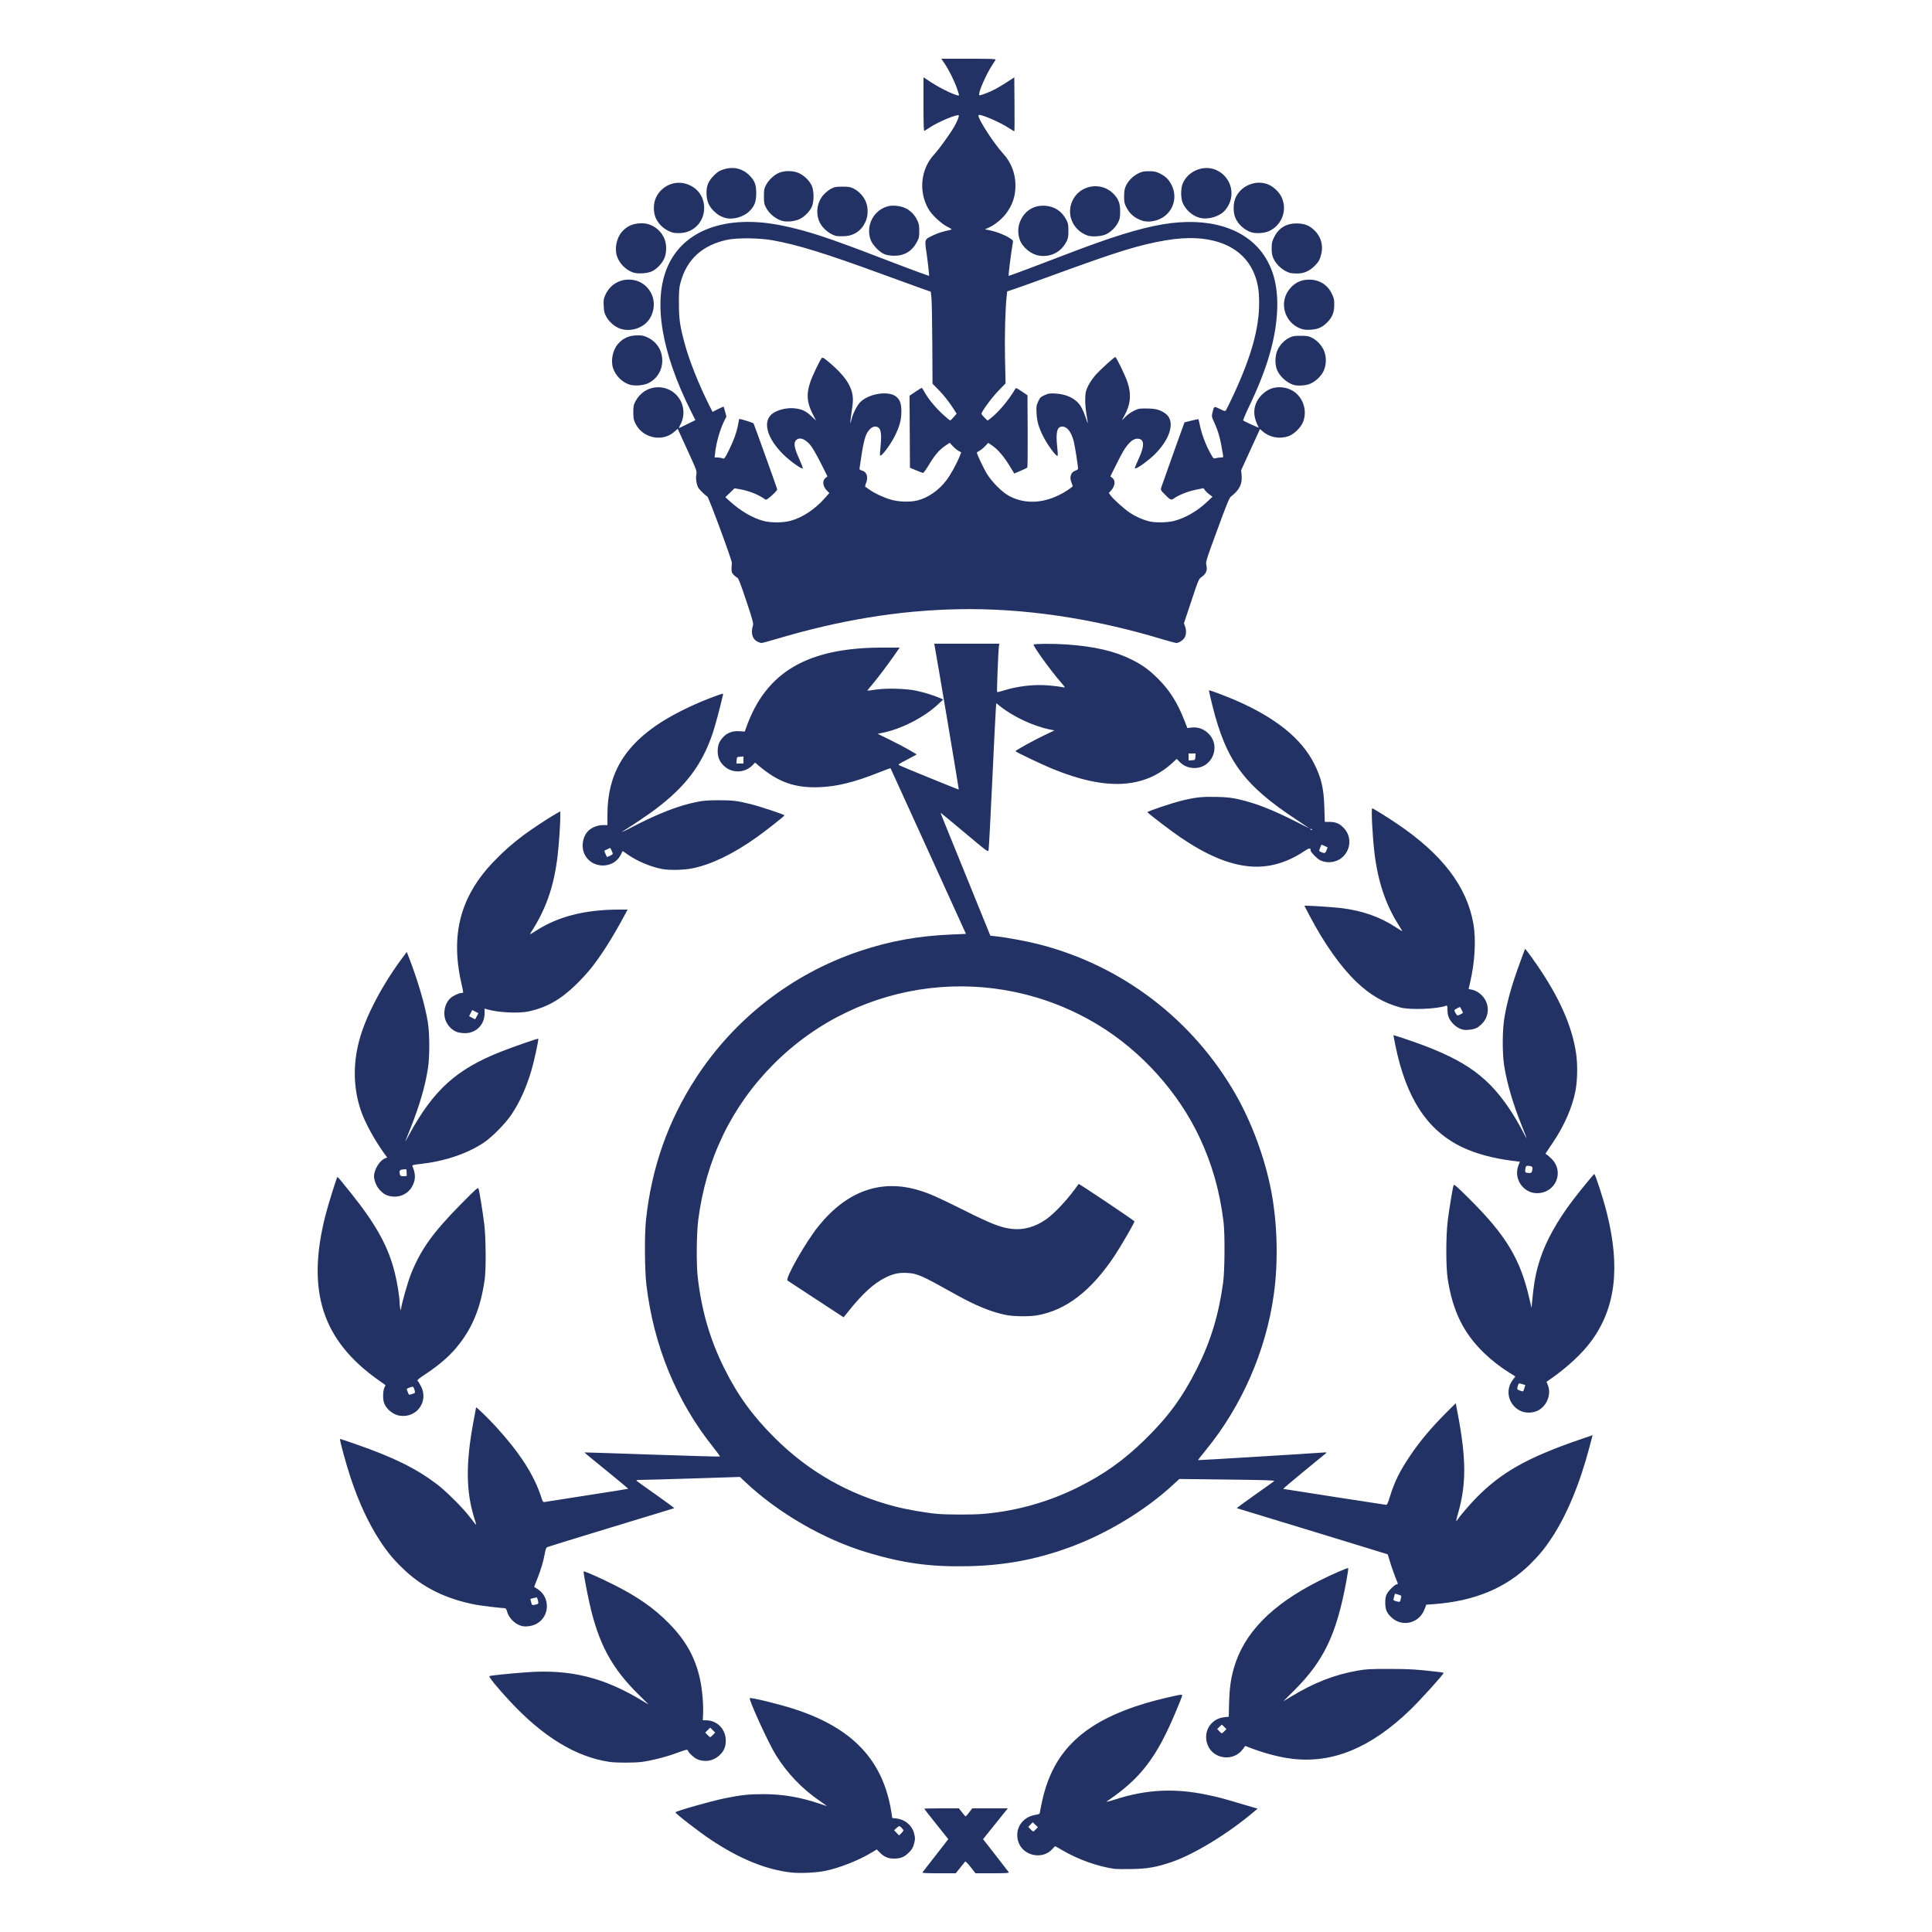 <svg xmlns="http://www.w3.org/2000/svg" xmlns:svg="http://www.w3.org/2000/svg" id="svg27684" width="800" height="800" version="1.1" viewBox="0 0 211.667 211.667" xml:space="preserve"><defs id="defs27681"><clipPath id="clipPath1541" clipPathUnits="userSpaceOnUse"><g id="g1545" style="stroke-width:.353" transform="matrix(2.835,0,0,-2.835,-78.585,260.264)"><path id="path1543" d="m 17.255,116.095 h 97.4 V 88.43 H 17.255 Z" style="stroke-width:.353"/></g></clipPath><clipPath id="clipPath1535" clipPathUnits="userSpaceOnUse"><g id="g1539" style="stroke-width:.353" transform="matrix(2.835,0,0,-2.835,-58.02,316.258)"><path id="path1537" d="m 17.255,116.095 h 97.4 V 88.43 H 17.255 Z" style="stroke-width:.353"/></g></clipPath><clipPath id="clipPath1529" clipPathUnits="userSpaceOnUse"><g id="g1533" style="stroke-width:.353" transform="matrix(2.835,0,0,-2.835,-58.02,316.258)"><path id="path1531" d="m 17.255,116.095 h 97.4 V 88.43 H 17.255 Z" style="stroke-width:.353"/></g></clipPath><clipPath id="clipPath1523" clipPathUnits="userSpaceOnUse"><g id="g1527" style="stroke-width:.353" transform="matrix(2.835,0,0,-2.835,-58.02,316.258)"><path id="path1525" d="m 17.255,116.095 h 97.4 V 88.43 H 17.255 Z" style="stroke-width:.353"/></g></clipPath><clipPath id="clipPath184" clipPathUnits="userSpaceOnUse"><path id="path182" d="m 465.024,387.738 h 276.095 v 77.944 H 465.024 Z"/></clipPath><clipPath id="clipPath200" clipPathUnits="userSpaceOnUse"><path id="path198" d="m 465.024,387.499 h 276.095 v 78.422 H 465.024 Z"/></clipPath><clipPath id="clipPath300" clipPathUnits="userSpaceOnUse"><path id="path298" d="m 465.024,387.738 h 276.095 v 77.944 H 465.024 Z"/></clipPath><clipPath id="clipPath316" clipPathUnits="userSpaceOnUse"><path id="path314" d="m 465.024,387.499 h 276.095 v 78.422 H 465.024 Z"/></clipPath><clipPath id="clipPath348" clipPathUnits="userSpaceOnUse"><path id="path346" d="m 465.024,387.738 h 276.095 v 77.944 H 465.024 Z"/></clipPath><clipPath id="clipPath2443" clipPathUnits="userSpaceOnUse"><g id="g2447" style="stroke-width:.353" transform="matrix(2.835,0,0,-2.835,-52.766,289.118)"><path id="path2445" d="m 17.255,116.095 h 97.4 V 88.43 H 17.255 Z" style="stroke-width:.353"/></g></clipPath><clipPath id="clipPath2437" clipPathUnits="userSpaceOnUse"><g id="g2441" style="stroke-width:.353" transform="matrix(2.835,0,0,-2.835,-59.398,283.045)"><path id="path2439" d="m 17.255,116.095 h 97.4 V 88.43 H 17.255 Z" style="stroke-width:.353"/></g></clipPath><clipPath id="clipPath2431" clipPathUnits="userSpaceOnUse"><g id="g2435" style="stroke-width:.353" transform="matrix(2.835,0,0,-2.835,-74.021,276.003)"><path id="path2433" d="m 17.255,116.095 h 97.4 V 88.43 H 17.255 Z" style="stroke-width:.353"/></g></clipPath><clipPath id="clipPath2425" clipPathUnits="userSpaceOnUse"><g id="g2429" style="stroke-width:.353" transform="matrix(2.835,0,0,-2.835,-66.42,277.965)"><path id="path2427" d="m 17.255,116.095 h 97.4 V 88.43 H 17.255 Z" style="stroke-width:.353"/></g></clipPath><clipPath id="clipPath2419" clipPathUnits="userSpaceOnUse"><g id="g2423" style="stroke-width:.353" transform="matrix(2.835,0,0,-2.835,-55.754,308.733)"><path id="path2421" d="m 17.255,116.095 h 97.4 V 88.43 H 17.255 Z" style="stroke-width:.353"/></g></clipPath><clipPath id="clipPath2413" clipPathUnits="userSpaceOnUse"><g id="g2417" style="stroke-width:.353" transform="matrix(2.835,0,0,-2.835,-49.853,310.102)"><path id="path2415" d="m 17.255,116.095 h 97.4 V 88.43 H 17.255 Z" style="stroke-width:.353"/></g></clipPath><clipPath id="clipPath2407" clipPathUnits="userSpaceOnUse"><g id="g2411" style="stroke-width:.353" transform="matrix(2.835,0,0,-2.835,-64.761,323.131)"><path id="path2409" d="m 17.255,116.095 h 97.4 V 88.43 H 17.255 Z" style="stroke-width:.353"/></g></clipPath><clipPath id="clipPath2401" clipPathUnits="userSpaceOnUse"><g id="g2405" style="stroke-width:.353" transform="matrix(2.835,0,0,-2.835,-72.899,327.351)"><path id="path2403" d="m 17.255,116.095 h 97.4 V 88.43 H 17.255 Z" style="stroke-width:.353"/></g></clipPath><clipPath id="clipPath2395" clipPathUnits="userSpaceOnUse"><g id="g2399" style="stroke-width:.353" transform="matrix(2.835,0,0,-2.835,-57.158,316.9)"><path id="path2397" d="m 17.255,116.095 h 97.4 V 88.43 H 17.255 Z" style="stroke-width:.353"/></g></clipPath><clipPath id="clipPath2389" clipPathUnits="userSpaceOnUse"><g id="g2393" style="stroke-width:.353" transform="matrix(2.835,0,0,-2.835,-51.823,307.851)"><path id="path2391" d="m 17.255,116.095 h 97.4 V 88.43 H 17.255 Z" style="stroke-width:.353"/></g></clipPath><clipPath id="clipPath2383" clipPathUnits="userSpaceOnUse"><g id="g2387" style="stroke-width:.353" transform="matrix(2.835,0,0,-2.835,-51.543,298.252)"><path id="path2385" d="m 17.255,116.095 h 97.4 V 88.43 H 17.255 Z" style="stroke-width:.353"/></g></clipPath><clipPath id="clipPath2377" clipPathUnits="userSpaceOnUse"><g id="g2381" style="stroke-width:.353" transform="matrix(2.835,0,0,-2.835,-54.963,290.924)"><path id="path2379" d="m 17.255,116.095 h 97.4 V 88.43 H 17.255 Z" style="stroke-width:.353"/></g></clipPath><clipPath id="clipPath2371" clipPathUnits="userSpaceOnUse"><g id="g2375" style="stroke-width:.353" transform="matrix(2.835,0,0,-2.835,-61.54,283.706)"><path id="path2373" d="m 17.255,116.095 h 97.4 V 88.43 H 17.255 Z" style="stroke-width:.353"/></g></clipPath><clipPath id="clipPath2365" clipPathUnits="userSpaceOnUse"><g id="g2369" style="stroke-width:.353" transform="matrix(2.835,0,0,-2.835,-67.666,279.852)"><path id="path2367" d="m 17.255,116.095 h 97.4 V 88.43 H 17.255 Z" style="stroke-width:.353"/></g></clipPath><clipPath id="clipPath2359" clipPathUnits="userSpaceOnUse"><g id="g2363" style="stroke-width:.353" transform="matrix(2.835,0,0,-2.835,-69.902,279.346)"><path id="path2361" d="m 17.255,116.095 h 97.4 V 88.43 H 17.255 Z" style="stroke-width:.353"/></g></clipPath><clipPath id="clipPath2353" clipPathUnits="userSpaceOnUse"><g id="g2357" style="stroke-width:.353" transform="matrix(2.835,0,0,-2.835,-77.141,326.047)"><path id="path2355" d="m 17.255,116.095 h 97.4 V 88.43 H 17.255 Z" style="stroke-width:.353"/></g></clipPath><clipPath id="clipPath2347" clipPathUnits="userSpaceOnUse"><g id="g2351" style="stroke-width:.353" transform="matrix(2.835,0,0,-2.835,-76.577,326.047)"><path id="path2349" d="m 17.255,116.095 h 97.4 V 88.43 H 17.255 Z" style="stroke-width:.353"/></g></clipPath><clipPath id="clipPath2341" clipPathUnits="userSpaceOnUse"><g id="g2345" style="stroke-width:.353" transform="matrix(2.835,0,0,-2.835,-92.462,310.694)"><path id="path2343" d="m 17.255,116.095 h 97.4 V 88.43 H 17.255 Z" style="stroke-width:.353"/></g></clipPath><clipPath id="clipPath2335" clipPathUnits="userSpaceOnUse"><g id="g2339" style="stroke-width:.353" transform="matrix(2.835,0,0,-2.835,-60.383,310.694)"><path id="path2337" d="m 17.255,116.095 h 97.4 V 88.43 H 17.255 Z" style="stroke-width:.353"/></g></clipPath><clipPath id="clipPath2329" clipPathUnits="userSpaceOnUse"><g id="g2333" style="stroke-width:.353" transform="matrix(2.835,0,0,-2.835,-73.451,280.858)"><path id="path2331" d="m 17.255,116.095 h 97.4 V 88.43 H 17.255 Z" style="stroke-width:.353"/></g></clipPath><clipPath id="clipPath23857" clipPathUnits="userSpaceOnUse"><g id="g23863" style="stroke-width:1"><g id="g23861" style="stroke-width:.394" transform="matrix(2.537,0,0,2.537,-18.695,-212.503)"><path id="path23859" d="m 17.255,116.095 h 97.4 V 88.43 H 17.255 Z" style="stroke-width:.394"/></g></g></clipPath><clipPath id="clipPath184-3" clipPathUnits="userSpaceOnUse"><path id="path182-2" d="m 465.024,387.738 h 276.095 v 77.944 H 465.024 Z"/></clipPath><clipPath id="clipPath200-1" clipPathUnits="userSpaceOnUse"><path id="path198-1" d="m 465.024,387.499 h 276.095 v 78.422 H 465.024 Z"/></clipPath><clipPath id="clipPath300-8" clipPathUnits="userSpaceOnUse"><path id="path298-6" d="m 465.024,387.738 h 276.095 v 77.944 H 465.024 Z"/></clipPath><clipPath id="clipPath316-9" clipPathUnits="userSpaceOnUse"><path id="path314-9" d="m 465.024,387.499 h 276.095 v 78.422 H 465.024 Z"/></clipPath><clipPath id="clipPath348-5" clipPathUnits="userSpaceOnUse"><path id="path346-6" d="m 465.024,387.738 h 276.095 v 77.944 H 465.024 Z"/></clipPath><clipPath id="clipPath2563" clipPathUnits="userSpaceOnUse"><g id="g2567" style="stroke-width:1" transform="translate(-474.133,-400.33)"><path id="path2565" d="m 465.024,387.499 h 276.095 v 78.422 H 465.024 Z" style="stroke-width:1"/></g></clipPath><clipPath id="clipPath2569" clipPathUnits="userSpaceOnUse"><g id="g2573" style="stroke-width:1" transform="translate(-474.133,-400.33)"><path id="path2571" d="m 465.024,387.499 h 276.095 v 78.422 H 465.024 Z" style="stroke-width:1"/></g></clipPath><clipPath id="clipPath2575" clipPathUnits="userSpaceOnUse"><g id="g2579" style="stroke-width:1" transform="translate(-474.133,-400.33)"><path id="path2577" d="m 465.024,387.499 h 276.095 v 78.422 H 465.024 Z" style="stroke-width:1"/></g></clipPath><clipPath id="clipPath2587" clipPathUnits="userSpaceOnUse"><g id="g2591" style="stroke-width:1" transform="translate(-506.379,-451.533)"><path id="path2589" d="m 465.024,387.499 h 276.095 v 78.422 H 465.024 Z" style="stroke-width:1"/></g></clipPath><clipPath id="clipPath2593" clipPathUnits="userSpaceOnUse"><g id="g2597" style="stroke-width:1" transform="translate(-496.202,-459.365)"><path id="path2595" d="m 465.024,387.499 h 276.095 v 78.422 H 465.024 Z" style="stroke-width:1"/></g></clipPath><clipPath id="clipPath2599" clipPathUnits="userSpaceOnUse"><g id="g2603" style="stroke-width:1" transform="translate(-498.435,-460.202)"><path id="path2601" d="m 465.024,387.499 h 276.095 v 78.422 H 465.024 Z" style="stroke-width:1"/></g></clipPath><clipPath id="clipPath2605" clipPathUnits="userSpaceOnUse"><g id="g2609" style="stroke-width:1" transform="translate(-500.754,-460.854)"><path id="path2607" d="m 465.024,387.499 h 276.095 v 78.422 H 465.024 Z" style="stroke-width:1"/></g></clipPath><clipPath id="clipPath2611" clipPathUnits="userSpaceOnUse"><g id="g2615" style="stroke-width:1" transform="translate(-507.285,-453.778)"><path id="path2613" d="m 465.024,387.499 h 276.095 v 78.422 H 465.024 Z" style="stroke-width:1"/></g></clipPath><clipPath id="clipPath2617" clipPathUnits="userSpaceOnUse"><g id="g2621" style="stroke-width:1" transform="translate(-507.658,-456.177)"><path id="path2619" d="m 465.024,387.499 h 276.095 v 78.422 H 465.024 Z" style="stroke-width:1"/></g></clipPath><clipPath id="clipPath2623" clipPathUnits="userSpaceOnUse"><g id="g2627" style="stroke-width:1" transform="translate(-507.118,-458.609)"><path id="path2625" d="m 465.024,387.499 h 276.095 v 78.422 H 465.024 Z" style="stroke-width:1"/></g></clipPath><clipPath id="clipPath2629" clipPathUnits="userSpaceOnUse"><g id="g2633" style="stroke-width:1" transform="translate(-505.48,-460.348)"><path id="path2631" d="m 465.024,387.499 h 276.095 v 78.422 H 465.024 Z" style="stroke-width:1"/></g></clipPath><clipPath id="clipPath2635" clipPathUnits="userSpaceOnUse"><g id="g2639" style="stroke-width:1" transform="translate(-503.216,-460.984)"><path id="path2637" d="m 465.024,387.499 h 276.095 v 78.422 H 465.024 Z" style="stroke-width:1"/></g></clipPath><clipPath id="clipPath2641" clipPathUnits="userSpaceOnUse"><g id="g2645" style="stroke-width:1" transform="translate(-712.537,-431.869)"><path id="path2643" d="m 465.024,387.499 h 276.095 v 78.422 H 465.024 Z" style="stroke-width:1"/></g></clipPath><clipPath id="clipPath2647" clipPathUnits="userSpaceOnUse"><g id="g2651" style="stroke-width:1" transform="translate(-720.083,-440.056)"><path id="path2649" d="m 465.024,387.499 h 276.095 v 78.422 H 465.024 Z" style="stroke-width:1"/></g></clipPath><clipPath id="clipPath2653" clipPathUnits="userSpaceOnUse"><g id="g2657" style="stroke-width:1" transform="translate(-680.874,-390.754)"><path id="path2655" d="m 465.024,387.499 h 276.095 v 78.422 H 465.024 Z" style="stroke-width:1"/></g></clipPath><clipPath id="clipPath2659" clipPathUnits="userSpaceOnUse"><g id="g2663" style="stroke-width:1" transform="translate(-672.141,-438.819)"><path id="path2661" d="m 465.024,387.499 h 276.095 v 78.422 H 465.024 Z" style="stroke-width:1"/></g></clipPath><clipPath id="clipPath2665" clipPathUnits="userSpaceOnUse"><g id="g2669" style="stroke-width:1" transform="translate(-612.623,-440.498)"><path id="path2667" d="m 465.024,387.499 h 276.095 v 78.422 H 465.024 Z" style="stroke-width:1"/></g></clipPath><clipPath id="clipPath2671" clipPathUnits="userSpaceOnUse"><g id="g2675" style="stroke-width:1" transform="translate(-556.844,-440.065)"><path id="path2673" d="m 465.024,387.499 h 276.095 v 78.422 H 465.024 Z" style="stroke-width:1"/></g></clipPath><clipPath id="clipPath2966" clipPathUnits="userSpaceOnUse"><g id="g2970" style="stroke-width:1" transform="translate(-486.456,-409.899)"><path id="path2968" d="m 465.024,387.499 h 276.095 v 78.422 H 465.024 Z" style="stroke-width:1"/></g></clipPath><clipPath id="clipPath2972" clipPathUnits="userSpaceOnUse"><g id="g2976" style="stroke-width:1" transform="translate(-486.898,-409.953)"><path id="path2974" d="m 465.024,387.499 h 276.095 v 78.422 H 465.024 Z" style="stroke-width:1"/></g></clipPath><clipPath id="clipPath2978" clipPathUnits="userSpaceOnUse"><g id="g2982" style="stroke-width:1" transform="translate(-490.181,-410.214)"><path id="path2980" d="m 465.024,387.499 h 276.095 v 78.422 H 465.024 Z" style="stroke-width:1"/></g></clipPath><clipPath id="clipPath2984" clipPathUnits="userSpaceOnUse"><g id="g2988" style="stroke-width:1" transform="translate(-489.486,-414.395)"><path id="path2986" d="m 465.024,387.499 h 276.095 v 78.422 H 465.024 Z" style="stroke-width:1"/></g></clipPath><clipPath id="clipPath2990" clipPathUnits="userSpaceOnUse"><g id="g2994" style="stroke-width:1" transform="translate(-492.515,-417.735)"><path id="path2992" d="m 465.024,387.499 h 276.095 v 78.422 H 465.024 Z" style="stroke-width:1"/></g></clipPath><clipPath id="clipPath2996" clipPathUnits="userSpaceOnUse"><g id="g3000" style="stroke-width:1" transform="translate(-489.925,-414.391)"><path id="path2998" d="m 465.024,387.499 h 276.095 v 78.422 H 465.024 Z" style="stroke-width:1"/></g></clipPath><clipPath id="clipPath3002" clipPathUnits="userSpaceOnUse"><g id="g3006" style="stroke-width:1" transform="translate(-485.336,-422.897)"><path id="path3004" d="m 465.024,387.499 h 276.095 v 78.422 H 465.024 Z" style="stroke-width:1"/></g></clipPath><clipPath id="clipPath3008" clipPathUnits="userSpaceOnUse"><g id="g3012" style="stroke-width:1" transform="translate(-483.642,-423.661)"><path id="path3010" d="m 465.024,387.499 h 276.095 v 78.422 H 465.024 Z" style="stroke-width:1"/></g></clipPath><clipPath id="clipPath3014" clipPathUnits="userSpaceOnUse"><g id="g3018" style="stroke-width:1" transform="translate(-492.537,-422.087)"><path id="path3016" d="m 465.024,387.499 h 276.095 v 78.422 H 465.024 Z" style="stroke-width:1"/></g></clipPath><clipPath id="clipPath3020" clipPathUnits="userSpaceOnUse"><g id="g3024" style="stroke-width:1" transform="translate(-490.32,-422.212)"><path id="path3022" d="m 465.024,387.499 h 276.095 v 78.422 H 465.024 Z" style="stroke-width:1"/></g></clipPath><clipPath id="clipPath3026" clipPathUnits="userSpaceOnUse"><g id="g3030" style="stroke-width:1" transform="translate(-487.932,-422.146)"><path id="path3028" d="m 465.024,387.499 h 276.095 v 78.422 H 465.024 Z" style="stroke-width:1"/></g></clipPath><clipPath id="clipPath3032" clipPathUnits="userSpaceOnUse"><g id="g3036" style="stroke-width:1" transform="translate(-483.125,-418.701)"><path id="path3034" d="m 465.024,387.499 h 276.095 v 78.422 H 465.024 Z" style="stroke-width:1"/></g></clipPath><clipPath id="clipPath3038" clipPathUnits="userSpaceOnUse"><g id="g3042" style="stroke-width:1" transform="translate(-486.516,-418.133)"><path id="path3040" d="m 465.024,387.499 h 276.095 v 78.422 H 465.024 Z" style="stroke-width:1"/></g></clipPath><clipPath id="clipPath3044" clipPathUnits="userSpaceOnUse"><g id="g3048" style="stroke-width:1" transform="translate(-492.8,-406.329)"><path id="path3046" d="m 465.024,387.499 h 276.095 v 78.422 H 465.024 Z" style="stroke-width:1"/></g></clipPath><clipPath id="clipPath3050" clipPathUnits="userSpaceOnUse"><g id="g3054" style="stroke-width:1" transform="translate(-492.519,-418.173)"><path id="path3052" d="m 465.024,387.499 h 276.095 v 78.422 H 465.024 Z" style="stroke-width:1"/></g></clipPath><clipPath id="clipPath3056" clipPathUnits="userSpaceOnUse"><g id="g3060" style="stroke-width:1" transform="translate(-482.037,-414.46)"><path id="path3058" d="m 465.024,387.499 h 276.095 v 78.422 H 465.024 Z" style="stroke-width:1"/></g></clipPath><clipPath id="clipPath3062" clipPathUnits="userSpaceOnUse"><g id="g3066" style="stroke-width:1" transform="translate(-504.945,-409.12)"><path id="path3064" d="m 465.024,387.499 h 276.095 v 78.422 H 465.024 Z" style="stroke-width:1"/></g></clipPath><clipPath id="clipPath3068" clipPathUnits="userSpaceOnUse"><g id="g3072" style="stroke-width:1" transform="translate(-501.831,-404.682)"><path id="path3070" d="m 465.024,387.499 h 276.095 v 78.422 H 465.024 Z" style="stroke-width:1"/></g></clipPath><clipPath id="clipPath3074" clipPathUnits="userSpaceOnUse"><g id="g3078" style="stroke-width:1" transform="translate(-492.899,-402.825)"><path id="path3076" d="m 465.024,387.499 h 276.095 v 78.422 H 465.024 Z" style="stroke-width:1"/></g></clipPath><clipPath id="clipPath3080" clipPathUnits="userSpaceOnUse"><g id="g3084" style="stroke-width:1" transform="translate(-485.188,-423.426)"><path id="path3082" d="m 465.024,387.499 h 276.095 v 78.422 H 465.024 Z" style="stroke-width:1"/></g></clipPath><clipPath id="clipPath3086" clipPathUnits="userSpaceOnUse"><g id="g3090" style="stroke-width:1" transform="translate(-480.703,-419.311)"><path id="path3088" d="m 465.024,387.499 h 276.095 v 78.422 H 465.024 Z" style="stroke-width:1"/></g></clipPath><clipPath id="clipPath3092" clipPathUnits="userSpaceOnUse"><g id="g3096" style="stroke-width:1" transform="translate(-485.727,-414.429)"><path id="path3094" d="m 465.024,387.499 h 276.095 v 78.422 H 465.024 Z" style="stroke-width:1"/></g></clipPath><clipPath id="clipPath3098" clipPathUnits="userSpaceOnUse"><g id="g3102" style="stroke-width:1" transform="translate(-486.056,-405.342)"><path id="path3100" d="m 465.024,387.499 h 276.095 v 78.422 H 465.024 Z" style="stroke-width:1"/></g></clipPath><clipPath id="clipPath3104" clipPathUnits="userSpaceOnUse"><g id="g3108" style="stroke-width:1" transform="translate(-485.613,-405.188)"><path id="path3106" d="m 465.024,387.499 h 276.095 v 78.422 H 465.024 Z" style="stroke-width:1"/></g></clipPath><clipPath id="clipPath3110" clipPathUnits="userSpaceOnUse"><g id="g3114" style="stroke-width:1" transform="translate(-488.599,-405.982)"><path id="path3112" d="m 465.024,387.499 h 276.095 v 78.422 H 465.024 Z" style="stroke-width:1"/></g></clipPath><clipPath id="clipPath3116" clipPathUnits="userSpaceOnUse"><g id="g3120" style="stroke-width:1" transform="translate(-485.617,-423.261)"><path id="path3118" d="m 465.024,387.499 h 276.095 v 78.422 H 465.024 Z" style="stroke-width:1"/></g></clipPath><clipPath id="clipPath3122" clipPathUnits="userSpaceOnUse"><g id="g3126" style="stroke-width:1" transform="translate(-483.092,-409.336)"><path id="path3124" d="m 465.024,387.499 h 276.095 v 78.422 H 465.024 Z" style="stroke-width:1"/></g></clipPath><clipPath id="clipPath3128" clipPathUnits="userSpaceOnUse"><g id="g3132" style="stroke-width:1" transform="translate(-498.07,-422.718)"><path id="path3130" d="m 465.024,387.499 h 276.095 v 78.422 H 465.024 Z" style="stroke-width:1"/></g></clipPath><clipPath id="clipPath3134" clipPathUnits="userSpaceOnUse"><g id="g3138" style="stroke-width:1" transform="translate(-496.016,-418.257)"><path id="path3136" d="m 465.024,387.499 h 276.095 v 78.422 H 465.024 Z" style="stroke-width:1"/></g></clipPath><clipPath id="clipPath3140" clipPathUnits="userSpaceOnUse"><g id="g3144" style="stroke-width:1" transform="translate(-495.36,-422.231)"><path id="path3142" d="m 465.024,387.499 h 276.095 v 78.422 H 465.024 Z" style="stroke-width:1"/></g></clipPath><clipPath id="clipPath3146" clipPathUnits="userSpaceOnUse"><g id="g3150" style="stroke-width:1" transform="translate(-500.084,-418.667)"><path id="path3148" d="m 465.024,387.499 h 276.095 v 78.422 H 465.024 Z" style="stroke-width:1"/></g></clipPath><clipPath id="clipPath3152" clipPathUnits="userSpaceOnUse"><g id="g3156" style="stroke-width:1" transform="translate(-500.294,-423.447)"><path id="path3154" d="m 465.024,387.499 h 276.095 v 78.422 H 465.024 Z" style="stroke-width:1"/></g></clipPath><clipPath id="clipPath3158" clipPathUnits="userSpaceOnUse"><g id="g3162" style="stroke-width:1" transform="translate(-500.549,-414.738)"><path id="path3160" d="m 465.024,387.499 h 276.095 v 78.422 H 465.024 Z" style="stroke-width:1"/></g></clipPath><clipPath id="clipPath3164" clipPathUnits="userSpaceOnUse"><g id="g3168" style="stroke-width:1" transform="translate(-496.49,-410.57)"><path id="path3166" d="m 465.024,387.499 h 276.095 v 78.422 H 465.024 Z" style="stroke-width:1"/></g></clipPath><clipPath id="clipPath3170" clipPathUnits="userSpaceOnUse"><g id="g3174" style="stroke-width:1" transform="translate(-500.713,-423.629)"><path id="path3172" d="m 465.024,387.499 h 276.095 v 78.422 H 465.024 Z" style="stroke-width:1"/></g></clipPath><clipPath id="clipPath3176" clipPathUnits="userSpaceOnUse"><g id="g3180" style="stroke-width:1" transform="translate(-499.648,-418.606)"><path id="path3178" d="m 465.024,387.499 h 276.095 v 78.422 H 465.024 Z" style="stroke-width:1"/></g></clipPath><clipPath id="clipPath3182" clipPathUnits="userSpaceOnUse"><g id="g3186" style="stroke-width:1" transform="translate(-497.876,-406.165)"><path id="path3184" d="m 465.024,387.499 h 276.095 v 78.422 H 465.024 Z" style="stroke-width:1"/></g></clipPath><clipPath id="clipPath3188" clipPathUnits="userSpaceOnUse"><g id="g3192" style="stroke-width:1" transform="translate(-496.676,-414.772)"><path id="path3190" d="m 465.024,387.499 h 276.095 v 78.422 H 465.024 Z" style="stroke-width:1"/></g></clipPath><clipPath id="clipPath3194" clipPathUnits="userSpaceOnUse"><g id="g3198" style="stroke-width:1" transform="translate(-496.237,-414.776)"><path id="path3196" d="m 465.024,387.499 h 276.095 v 78.422 H 465.024 Z" style="stroke-width:1"/></g></clipPath><clipPath id="clipPath3200" clipPathUnits="userSpaceOnUse"><g id="g3204" style="stroke-width:1" transform="translate(-502.803,-409.673)"><path id="path3202" d="m 465.024,387.499 h 276.095 v 78.422 H 465.024 Z" style="stroke-width:1"/></g></clipPath><clipPath id="clipPath3206" clipPathUnits="userSpaceOnUse"><g id="g3210" style="stroke-width:1" transform="translate(-504.099,-414.707)"><path id="path3208" d="m 465.024,387.499 h 276.095 v 78.422 H 465.024 Z" style="stroke-width:1"/></g></clipPath><clipPath id="clipPath3212" clipPathUnits="userSpaceOnUse"><g id="g3216" style="stroke-width:1" transform="translate(-496.809,-426.822)"><path id="path3214" d="m 465.024,387.499 h 276.095 v 78.422 H 465.024 Z" style="stroke-width:1"/></g></clipPath><clipPath id="clipPath3218" clipPathUnits="userSpaceOnUse"><g id="g3222" style="stroke-width:1" transform="translate(-503.233,-419.267)"><path id="path3220" d="m 465.024,387.499 h 276.095 v 78.422 H 465.024 Z" style="stroke-width:1"/></g></clipPath><clipPath id="clipPath3224" clipPathUnits="userSpaceOnUse"><g id="g3228" style="stroke-width:1" transform="translate(-500.342,-405.387)"><path id="path3226" d="m 465.024,387.499 h 276.095 v 78.422 H 465.024 Z" style="stroke-width:1"/></g></clipPath><clipPath id="clipPath3230" clipPathUnits="userSpaceOnUse"><g id="g3234" style="stroke-width:1" transform="translate(-496.052,-410.599)"><path id="path3232" d="m 465.024,387.499 h 276.095 v 78.422 H 465.024 Z" style="stroke-width:1"/></g></clipPath><clipPath id="clipPath3236" clipPathUnits="userSpaceOnUse"><g id="g3240" style="stroke-width:1" transform="translate(-493.335,-406.317)"><path id="path3238" d="m 465.024,387.499 h 276.095 v 78.422 H 465.024 Z" style="stroke-width:1"/></g></clipPath><clipPath id="clipPath3242" clipPathUnits="userSpaceOnUse"><g id="g3246" style="stroke-width:1" transform="translate(-497.568,-402.089)"><path id="path3244" d="m 465.024,387.499 h 276.095 v 78.422 H 465.024 Z" style="stroke-width:1"/></g></clipPath><clipPath id="clipPath3248" clipPathUnits="userSpaceOnUse"><g id="g3252" style="stroke-width:1" transform="translate(-493.333,-410.266)"><path id="path3250" d="m 465.024,387.499 h 276.095 v 78.422 H 465.024 Z" style="stroke-width:1"/></g></clipPath><clipPath id="clipPath3254" clipPathUnits="userSpaceOnUse"><g id="g3258" style="stroke-width:1" transform="translate(-495.714,-406.122)"><path id="path3256" d="m 465.024,387.499 h 276.095 v 78.422 H 465.024 Z" style="stroke-width:1"/></g></clipPath><clipPath id="clipPath3260" clipPathUnits="userSpaceOnUse"><g id="g3264" style="stroke-width:1" transform="translate(-497.158,-402.328)"><path id="path3262" d="m 465.024,387.499 h 276.095 v 78.422 H 465.024 Z" style="stroke-width:1"/></g></clipPath><clipPath id="clipPath3266" clipPathUnits="userSpaceOnUse"><g id="g3270" style="stroke-width:1" transform="translate(-500.264,-414.422)"><path id="path3268" d="m 465.024,387.499 h 276.095 v 78.422 H 465.024 Z" style="stroke-width:1"/></g></clipPath><clipPath id="clipPath3272" clipPathUnits="userSpaceOnUse"><g id="g3276" style="stroke-width:1" transform="translate(-489.564,-435.73)"><path id="path3274" d="m 465.024,387.499 h 276.095 v 78.422 H 465.024 Z" style="stroke-width:1"/></g></clipPath><clipPath id="clipPath3278" clipPathUnits="userSpaceOnUse"><g id="g3282" style="stroke-width:1" transform="translate(-476.496,-405.894)"><path id="path3280" d="m 465.024,387.499 h 276.095 v 78.422 H 465.024 Z" style="stroke-width:1"/></g></clipPath><clipPath id="clipPath3284" clipPathUnits="userSpaceOnUse"><g id="g3288" style="stroke-width:1" transform="translate(-508.574,-405.894)"><path id="path3286" d="m 465.024,387.499 h 276.095 v 78.422 H 465.024 Z" style="stroke-width:1"/></g></clipPath><clipPath id="clipPath3290" clipPathUnits="userSpaceOnUse"><g id="g3294" style="stroke-width:1" transform="translate(-492.689,-390.541)"><path id="path3292" d="m 465.024,387.499 h 276.095 v 78.422 H 465.024 Z" style="stroke-width:1"/></g></clipPath><clipPath id="clipPath3296" clipPathUnits="userSpaceOnUse"><g id="g3300" style="stroke-width:1" transform="translate(-493.253,-390.541)"><path id="path3298" d="m 465.024,387.499 h 276.095 v 78.422 H 465.024 Z" style="stroke-width:1"/></g></clipPath><clipPath id="clipPath3302" clipPathUnits="userSpaceOnUse"><g id="g3306" style="stroke-width:1" transform="translate(-486.015,-437.241)"><path id="path3304" d="m 465.024,387.499 h 276.095 v 78.422 H 465.024 Z" style="stroke-width:1"/></g></clipPath><clipPath id="clipPath3308" clipPathUnits="userSpaceOnUse"><g id="g3312" style="stroke-width:1" transform="translate(-483.779,-436.736)"><path id="path3310" d="m 465.024,387.499 h 276.095 v 78.422 H 465.024 Z" style="stroke-width:1"/></g></clipPath><clipPath id="clipPath3314" clipPathUnits="userSpaceOnUse"><g id="g3318" style="stroke-width:1" transform="translate(-477.652,-432.881)"><path id="path3316" d="m 465.024,387.499 h 276.095 v 78.422 H 465.024 Z" style="stroke-width:1"/></g></clipPath><clipPath id="clipPath3320" clipPathUnits="userSpaceOnUse"><g id="g3324" style="stroke-width:1" transform="translate(-471.076,-425.663)"><path id="path3322" d="m 465.024,387.499 h 276.095 v 78.422 H 465.024 Z" style="stroke-width:1"/></g></clipPath><clipPath id="clipPath3326" clipPathUnits="userSpaceOnUse"><g id="g3330" style="stroke-width:1" transform="translate(-467.655,-418.336)"><path id="path3328" d="m 465.024,387.499 h 276.095 v 78.422 H 465.024 Z" style="stroke-width:1"/></g></clipPath><clipPath id="clipPath3332" clipPathUnits="userSpaceOnUse"><g id="g3336" style="stroke-width:1" transform="translate(-467.936,-408.737)"><path id="path3334" d="m 465.024,387.499 h 276.095 v 78.422 H 465.024 Z" style="stroke-width:1"/></g></clipPath><clipPath id="clipPath3338" clipPathUnits="userSpaceOnUse"><g id="g3342" style="stroke-width:1" transform="translate(-473.271,-399.688)"><path id="path3340" d="m 465.024,387.499 h 276.095 v 78.422 H 465.024 Z" style="stroke-width:1"/></g></clipPath><clipPath id="clipPath3344" clipPathUnits="userSpaceOnUse"><g id="g3348" style="stroke-width:1" transform="translate(-489.012,-389.237)"><path id="path3346" d="m 465.024,387.499 h 276.095 v 78.422 H 465.024 Z" style="stroke-width:1"/></g></clipPath><clipPath id="clipPath3350" clipPathUnits="userSpaceOnUse"><g id="g3354" style="stroke-width:1" transform="translate(-480.873,-393.457)"><path id="path3352" d="m 465.024,387.499 h 276.095 v 78.422 H 465.024 Z" style="stroke-width:1"/></g></clipPath><clipPath id="clipPath3356" clipPathUnits="userSpaceOnUse"><g id="g3360" style="stroke-width:1" transform="translate(-465.965,-406.485)"><path id="path3358" d="m 465.024,387.499 h 276.095 v 78.422 H 465.024 Z" style="stroke-width:1"/></g></clipPath><clipPath id="clipPath3362" clipPathUnits="userSpaceOnUse"><g id="g3366" style="stroke-width:1" transform="translate(-471.866,-407.855)"><path id="path3364" d="m 465.024,387.499 h 276.095 v 78.422 H 465.024 Z" style="stroke-width:1"/></g></clipPath><clipPath id="clipPath3368" clipPathUnits="userSpaceOnUse"><g id="g3372" style="stroke-width:1" transform="translate(-482.532,-438.622)"><path id="path3370" d="m 465.024,387.499 h 276.095 v 78.422 H 465.024 Z" style="stroke-width:1"/></g></clipPath><clipPath id="clipPath3374" clipPathUnits="userSpaceOnUse"><g id="g3378" style="stroke-width:1" transform="translate(-490.134,-440.585)"><path id="path3376" d="m 465.024,387.499 h 276.095 v 78.422 H 465.024 Z" style="stroke-width:1"/></g></clipPath><clipPath id="clipPath3380" clipPathUnits="userSpaceOnUse"><g id="g3384" style="stroke-width:1" transform="translate(-475.511,-433.543)"><path id="path3382" d="m 465.024,387.499 h 276.095 v 78.422 H 465.024 Z" style="stroke-width:1"/></g></clipPath><clipPath id="clipPath3386" clipPathUnits="userSpaceOnUse"><g id="g3390" style="stroke-width:1" transform="translate(-468.879,-427.47)"><path id="path3388" d="m 465.024,387.499 h 276.095 v 78.422 H 465.024 Z" style="stroke-width:1"/></g></clipPath><clipPath id="clipPath5907" clipPathUnits="userSpaceOnUse"><g id="g5913" style="stroke-width:1"><g id="g5911" style="stroke-width:.393" transform="matrix(2.544,0,0,-2.544,-1148.527,1191.56)"><path id="path5909" d="m 465.024,387.499 h 276.095 v 78.422 H 465.024 Z" style="stroke-width:.393"/></g></g></clipPath></defs><g id="layer1"><path style="fill:#223264;fill-opacity:1;stroke-width:1" id="path5752" d="m 86.637,205.142 c -2.714,-0.308 -5.647,-1.507 -8.736,-3.57 -1.384,-0.925 -3.901,-2.872 -3.9,-3.018 3.39e-4,-0.118 3.856,-1.216 5.344,-1.523 1.823,-0.375 2.675,-0.468 4.308,-0.468 2.082,0 4.058,0.337 6.133,1.045 0.416,0.142 0.776,0.258 0.799,0.258 0.023,0 -0.292,-0.228 -0.701,-0.507 -1.996,-1.362 -3.627,-3.061 -4.893,-5.097 -0.795,-1.278 -2.986,-6.068 -2.842,-6.212 0.11,-0.11 3.244,0.657 4.933,1.208 6.361,2.076 9.688,5.627 10.575,11.286 l 0.1,0.635 0.462,0.051 c 0.898,0.098 1.656,0.714 1.903,1.549 0.159,0.535 0.157,0.758 -0.01,1.328 -0.103,0.349 -0.24,0.562 -0.572,0.885 -0.496,0.483 -0.887,0.634 -1.632,0.631 -0.614,-0.002 -1.061,-0.197 -1.515,-0.66 l -0.339,-0.346 -0.407,0.254 c -1.467,0.913 -3.699,1.801 -5.313,2.114 -1.005,0.195 -2.728,0.269 -3.697,0.159 z m 12.34,-4.598 c 0,-0.114 -0.346,-0.476 -0.455,-0.476 -0.048,0 -0.194,0.103 -0.325,0.228 l -0.238,0.228 0.271,0.28 0.271,0.28 0.237,-0.227 c 0.131,-0.125 0.237,-0.266 0.237,-0.312 z m 2.094,4.582 c 0.046,-0.058 0.7,-0.899 1.454,-1.868 l 1.371,-1.763 -1.317,-1.644 c -0.724,-0.904 -1.317,-1.663 -1.317,-1.688 0,-0.024 0.853,-0.044 1.895,-0.044 h 1.895 l 0.321,0.402 c 0.177,0.221 0.347,0.432 0.378,0.47 0.031,0.037 0.217,-0.144 0.412,-0.402 L 106.518,198.12 h 1.947 1.947 l -1.355,1.688 -1.355,1.688 1.378,1.762 c 0.758,0.969 1.407,1.809 1.442,1.868 0.051,0.083 -0.328,0.106 -1.791,0.106 h -1.855 l -0.535,-0.68 c -0.294,-0.374 -0.56,-0.65 -0.592,-0.614 -0.031,0.036 -0.277,0.342 -0.546,0.68 l -0.488,0.614 h -1.863 c -1.479,0 -1.846,-0.022 -1.78,-0.106 z m 21.062,-0.37 c -1.918,-0.277 -4.075,-1.052 -5.828,-2.094 -0.365,-0.217 -0.68,-0.394 -0.701,-0.394 -0.021,0 -0.157,0.136 -0.302,0.301 -1.095,1.247 -3.29,0.75 -3.756,-0.852 -0.392,-1.349 0.426,-2.62 1.85,-2.877 0.493,-0.089 0.526,-0.109 0.55,-0.344 0.014,-0.138 0.123,-0.688 0.242,-1.224 1.212,-5.478 4.565,-8.638 11.321,-10.671 1.138,-0.342 3.588,-0.927 3.89,-0.928 0.192,-8.5e-4 0.192,-8.5e-4 -0.511,1.693 -2.158,5.194 -3.889,7.46 -7.646,10.005 -0.118,0.08 0.308,-0.024 0.971,-0.236 3.422,-1.094 6.47,-1.244 10.048,-0.495 1.249,0.262 1.464,0.318 3.748,0.992 l 1.768,0.521 -0.286,0.245 c -2.827,2.417 -6.6,4.736 -9.102,5.594 -1.687,0.578 -2.688,0.754 -4.435,0.778 -0.861,0.012 -1.681,0.005 -1.82,-0.015 z m -8.652,-4.334 0.227,-0.237 -0.28,-0.271 -0.28,-0.271 -0.244,0.255 -0.244,0.255 0.243,0.254 c 0.134,0.14 0.267,0.254 0.296,0.254 0.029,0 0.155,-0.107 0.28,-0.237 z m -46.7,-7.39 c -3.653,-0.535 -7.273,-2.735 -10.887,-6.616 -1.381,-1.483 -2.392,-2.721 -2.274,-2.785 0.125,-0.068 2.341,-0.295 4.124,-0.422 4.757,-0.341 8.442,0.574 12.661,3.142 0.324,0.197 0.614,0.373 0.645,0.391 0.03,0.018 -0.44,-0.454 -1.046,-1.047 -2.989,-2.929 -4.436,-5.619 -5.431,-10.096 -0.32,-1.44 -0.676,-3.386 -0.629,-3.434 0.066,-0.066 1.872,0.732 3.339,1.475 2.584,1.308 4.303,2.505 5.913,4.117 1.917,1.919 2.976,3.805 3.504,6.242 0.228,1.052 0.376,2.691 0.332,3.684 l -0.034,0.785 0.385,0.006 c 1.211,0.02 2.131,0.985 2.131,2.232 0,0.708 -0.217,1.186 -0.751,1.657 -0.657,0.578 -1.544,0.721 -2.362,0.38 -0.336,-0.14 -0.937,-0.679 -1.009,-0.904 -0.066,-0.207 -0.096,-0.202 -1.392,0.268 -1.146,0.415 -2.717,0.807 -3.723,0.93 -0.833,0.102 -2.788,0.099 -3.496,-0.005 z m 11.327,-2.958 0.245,-0.256 -0.272,-0.272 -0.272,-0.272 -0.272,0.272 -0.272,0.272 0.245,0.256 c 0.135,0.141 0.269,0.256 0.298,0.256 0.029,0 0.163,-0.115 0.298,-0.256 z m 63.483,2.618 c -1.368,-0.159 -3.033,-0.593 -4.606,-1.198 l -0.557,-0.215 -0.289,0.389 c -0.989,1.33 -3.15,1.091 -3.801,-0.421 -0.615,-1.429 0.267,-2.955 1.797,-3.112 l 0.487,-0.05 0.036,-1.482 c 0.039,-1.59 0.182,-2.653 0.517,-3.829 1.098,-3.85 4.13,-6.958 9.35,-9.581 1.482,-0.745 3.114,-1.455 3.184,-1.386 0.028,0.028 -0.069,0.692 -0.215,1.476 -1.079,5.788 -2.454,8.668 -5.672,11.884 l -1.231,1.23 0.889,-0.539 c 2.494,-1.513 4.741,-2.387 7.281,-2.831 0.926,-0.162 1.36,-0.185 3.471,-0.182 2.257,0.003 2.942,0.045 5.44,0.339 0.268,0.032 0.487,0.074 0.487,0.096 0,0.161 -2.509,2.939 -3.653,4.045 -4.295,4.149 -8.472,5.886 -12.914,5.368 z m -7.451,-3.024 0.228,-0.238 -0.254,-0.244 -0.254,-0.244 -0.254,0.244 -0.254,0.244 0.228,0.238 c 0.125,0.131 0.252,0.238 0.281,0.238 0.029,0 0.156,-0.107 0.281,-0.238 z M 57.18,178.147 c -0.761,-0.194 -1.435,-0.866 -1.642,-1.637 -0.057,-0.21 -0.135,-0.319 -0.231,-0.32 -0.373,-0.002 -2.562,-0.263 -3.16,-0.377 -3.276,-0.622 -5.822,-1.874 -7.946,-3.91 -1.097,-1.051 -1.745,-1.832 -2.591,-3.121 -1.208,-1.841 -2.288,-4.159 -3.174,-6.816 -0.55,-1.648 -1.275,-4.318 -1.173,-4.318 0.036,0 0.778,0.247 1.648,0.549 4.163,1.444 6.632,2.657 8.927,4.386 0.968,0.729 2.799,2.542 3.557,3.522 0.302,0.391 0.614,0.791 0.694,0.889 0.108,0.134 0.082,-0.014 -0.101,-0.591 -0.952,-2.987 -0.977,-6.126 -0.086,-10.819 0.14,-0.739 0.255,-1.362 0.255,-1.383 0,-0.115 1.37,1.214 2.247,2.181 2.575,2.838 4.106,5.224 4.877,7.598 0.186,0.575 0.214,0.613 0.412,0.572 0.116,-0.024 2.212,-0.352 4.657,-0.729 2.445,-0.377 4.457,-0.698 4.472,-0.713 0.015,-0.015 -0.804,-0.705 -1.82,-1.533 -1.016,-0.829 -2.104,-1.716 -2.417,-1.971 -0.313,-0.256 -0.561,-0.472 -0.55,-0.481 0.011,-0.009 3.345,0.099 7.409,0.239 4.064,0.14 7.409,0.235 7.433,0.211 0.024,-0.024 -0.295,-0.467 -0.709,-0.984 -4.043,-5.046 -6.557,-11.145 -7.35,-17.835 -0.189,-1.591 -0.215,-5.495 -0.048,-7.07 0.612,-5.751 2.412,-10.868 5.489,-15.602 4.227,-6.503 10.546,-11.4 17.893,-13.867 3.373,-1.132 6.441,-1.685 10.221,-1.84 l 1.458,-0.06 -4.119,-9.059 c -2.266,-4.983 -4.131,-9.074 -4.144,-9.092 -0.014,-0.018 -0.607,0.198 -1.318,0.48 -2.661,1.057 -4.52,1.516 -6.458,1.596 -2.689,0.111 -4.546,-0.547 -6.681,-2.368 l -0.38,-0.324 -0.314,0.314 c -0.824,0.824 -2.169,0.871 -3.036,0.107 -0.519,-0.457 -0.757,-0.987 -0.753,-1.677 0.004,-0.647 0.154,-1.04 0.574,-1.505 0.456,-0.505 1.04,-0.726 1.791,-0.678 l 0.605,0.039 0.152,-0.431 c 2.156,-6.095 6.703,-8.766 14.927,-8.77 l 1.89,-9.1e-4 -0.573,0.826 c -0.742,1.069 -1.922,2.626 -2.517,3.321 -0.258,0.302 -0.459,0.559 -0.446,0.571 0.013,0.013 0.42,-0.038 0.905,-0.112 1.163,-0.178 3.337,-0.118 4.457,0.123 0.862,0.185 1.881,0.499 2.525,0.778 l 0.419,0.181 -0.587,0.548 c -1.518,1.417 -3.997,2.687 -6.054,3.1 l -0.545,0.11 1.335,0.653 c 0.734,0.359 1.699,0.866 2.143,1.128 l 0.807,0.475 -0.37,0.211 c -0.203,0.116 -0.672,0.364 -1.042,0.551 -0.484,0.244 -0.638,0.358 -0.549,0.408 0.266,0.149 6.54,2.708 6.569,2.679 0.025,-0.025 -2.478,-14.907 -2.647,-15.741 l -0.047,-0.233 h 3.567 3.567 l -0.043,0.275 c -0.07,0.44 -0.249,4.972 -0.198,5.022 0.025,0.025 0.345,-0.05 0.711,-0.166 1.549,-0.493 3.379,-0.698 4.979,-0.558 0.561,0.049 1.172,0.124 1.357,0.166 0.185,0.043 0.351,0.063 0.368,0.045 0.018,-0.018 -0.22,-0.32 -0.527,-0.673 -1.055,-1.21 -2.994,-3.905 -2.887,-4.013 0.105,-0.105 2.191,-0.115 3.599,-0.017 3.049,0.212 5.254,0.722 7.116,1.647 1.18,0.586 1.913,1.114 2.885,2.078 1.287,1.276 2.153,2.642 2.917,4.604 l 0.325,0.833 0.448,-0.056 c 0.668,-0.083 1.298,0.127 1.808,0.604 1.547,1.447 0.409,4.008 -1.695,3.817 -0.573,-0.052 -1.04,-0.276 -1.436,-0.688 l -0.29,-0.302 -0.388,0.361 c -3.135,2.922 -7.32,3.151 -13.235,0.724 -1.163,-0.477 -4.044,-1.851 -4.044,-1.929 0,-0.087 1.969,-1.175 3.142,-1.735 l 1.128,-0.539 -0.505,-0.103 c -1.84,-0.376 -4.1,-1.441 -5.513,-2.598 l -0.351,-0.287 -0.05,0.574 c -0.028,0.316 -0.205,3.889 -0.395,7.94 -0.19,4.051 -0.371,7.469 -0.403,7.595 -0.057,0.223 -0.126,0.173 -2.626,-1.926 -1.412,-1.185 -2.584,-2.155 -2.605,-2.155 -0.021,0 0.013,0.124 0.075,0.275 0.062,0.151 1.291,3.178 2.732,6.726 l 2.619,6.451 0.55,0.056 c 1.092,0.11 3.474,0.549 4.751,0.876 9.139,2.335 16.895,8.255 21.589,16.478 1.771,3.102 3.207,7.014 3.885,10.582 0.671,3.536 0.778,7.697 0.287,11.262 -0.853,6.201 -3.514,12.293 -7.482,17.133 -0.472,0.575 -0.846,1.056 -0.831,1.068 0.026,0.022 12.659,-0.747 13.648,-0.83 0.407,-0.034 0.476,-0.022 0.381,0.066 -0.064,0.059 -1.162,0.959 -2.439,1.999 -1.277,1.04 -2.287,1.902 -2.244,1.916 0.067,0.021 10.798,1.685 11.241,1.743 0.128,0.017 0.204,-0.136 0.431,-0.869 0.517,-1.669 1.043,-2.741 2.172,-4.435 1.105,-1.657 2.433,-3.232 4.209,-4.993 l 0.842,-0.834 0.228,1.205 c 0.928,4.899 0.933,7.695 0.019,10.878 -0.191,0.667 -0.244,0.944 -0.153,0.807 0.341,-0.514 1.371,-1.724 2.117,-2.488 2.78,-2.846 5.69,-4.477 11.581,-6.49 l 1.198,-0.409 -0.337,1.285 c -1.058,4.035 -2.501,7.5 -4.166,10.005 -0.773,1.163 -1.349,1.863 -2.333,2.836 -2.649,2.619 -6.1,4.054 -10.543,4.383 l -0.843,0.062 -0.201,0.527 c -0.565,1.48 -2.375,1.955 -3.541,0.929 -0.568,-0.5 -0.75,-0.903 -0.75,-1.668 0,-0.49 0.042,-0.715 0.185,-0.985 0.202,-0.381 0.903,-1.047 1.102,-1.047 0.068,0 0.105,-0.048 0.081,-0.106 -0.334,-0.812 -0.69,-1.8 -0.863,-2.399 -0.119,-0.41 -0.227,-0.756 -0.241,-0.77 -0.017,-0.017 -14.758,-4.526 -16.517,-5.051 -0.043,-0.013 0.833,-0.663 1.947,-1.445 1.114,-0.782 2.076,-1.47 2.137,-1.528 0.089,-0.085 -0.937,-0.118 -5.143,-0.168 l -5.255,-0.062 -0.656,0.609 c -3.062,2.841 -7.32,5.413 -11.424,6.903 -3.658,1.327 -7.064,1.958 -11.038,2.044 -4.135,0.09 -7.109,-0.315 -11.087,-1.509 -4.734,-1.42 -9.741,-4.318 -13.361,-7.733 l -0.569,-0.537 -4.952,0.158 c -2.723,0.087 -5.293,0.159 -5.711,0.161 -0.653,0.003 -0.742,0.02 -0.635,0.121 0.068,0.065 1.035,0.758 2.149,1.54 1.114,0.782 1.99,1.433 1.947,1.446 -0.043,0.013 -3.145,0.958 -6.894,2.1 -3.749,1.142 -6.895,2.11 -6.991,2.152 -0.137,0.06 -0.2,0.213 -0.287,0.699 -0.153,0.857 -0.447,1.843 -0.845,2.832 -0.184,0.458 -0.328,0.836 -0.319,0.84 0.009,0.003 0.179,0.11 0.377,0.237 1.405,0.9 1.336,3.01 -0.125,3.805 -0.455,0.248 -1.162,0.354 -1.605,0.241 z m 1.773,-2.452 c 0.084,-0.084 -0.072,-0.689 -0.178,-0.688 -0.031,0 -0.196,0.039 -0.365,0.086 l -0.308,0.086 0.088,0.346 c 0.086,0.337 0.096,0.345 0.386,0.298 0.164,-0.027 0.334,-0.084 0.378,-0.128 z m 94.502,-0.476 c 0.03,-0.163 0.063,-0.323 0.073,-0.356 0.01,-0.033 -0.143,-0.107 -0.34,-0.164 l -0.358,-0.104 -0.086,0.311 c -0.119,0.429 -0.121,0.424 0.188,0.513 0.433,0.125 0.465,0.113 0.523,-0.201 z m -45.714,-9.36 c 3.626,-0.31 7.162,-1.309 10.432,-2.947 2.805,-1.405 4.936,-2.923 7.201,-5.129 2.582,-2.515 4.147,-4.641 5.738,-7.794 1.52,-3.012 2.394,-5.87 2.889,-9.44 0.184,-1.329 0.212,-5.339 0.046,-6.689 -0.411,-3.345 -1.232,-6.254 -2.586,-9.164 -2.323,-4.991 -6.398,-9.527 -11.148,-12.408 -11.444,-6.941 -26.072,-5.188 -35.517,4.257 -4.645,4.645 -7.466,10.482 -8.307,17.187 -0.181,1.443 -0.207,4.796 -0.048,6.181 0.422,3.678 1.341,6.841 2.898,9.972 1.479,2.976 3.115,5.235 5.533,7.641 3.725,3.708 8.116,6.21 13.216,7.53 1.227,0.318 3.305,0.682 4.53,0.795 1.15,0.106 3.931,0.11 5.122,0.008 z M 89.41,142.35 c -1.653,-1.091 -3.06,-2.015 -3.127,-2.054 -0.314,-0.181 1.99,-4.229 3.399,-5.973 3.133,-3.877 6.908,-5.196 11.109,-3.88 1.133,0.355 1.996,0.74 4.875,2.177 2.928,1.461 3.964,1.867 5.128,2.01 1.301,0.159 2.579,-0.184 3.783,-1.017 0.998,-0.69 2.518,-2.337 3.595,-3.897 0.042,-0.06 6.117,4.01 6.119,4.1 0.004,0.143 -1.493,2.728 -2.17,3.749 -2.561,3.858 -5.332,5.992 -8.496,6.541 -0.871,0.151 -2.594,0.13 -3.429,-0.042 -1.612,-0.332 -3.306,-1.023 -5.452,-2.223 -3.806,-2.128 -4.235,-2.319 -5.347,-2.378 -0.939,-0.05 -1.532,0.08 -2.436,0.533 -1.229,0.615 -2.456,1.733 -3.949,3.597 -0.317,0.396 -0.581,0.724 -0.586,0.73 -0.005,0.005 -1.362,-0.883 -3.015,-1.974 z M 81.451,83.265 v -0.386 l -0.36,0.026 c -0.358,0.026 -0.36,0.028 -0.386,0.386 l -0.026,0.36 h 0.386 0.386 z m 49.514,-0.355 0.026,-0.36 h -0.386 -0.386 v 0.386 0.386 l 0.36,-0.026 c 0.358,-0.026 0.36,-0.028 0.386,-0.386 z M 43.817,155.107 c -0.719,-0.105 -1.419,-0.652 -1.716,-1.341 -0.171,-0.398 -0.169,-1.316 0.005,-1.711 l 0.133,-0.302 -0.746,-0.527 c -6.203,-4.378 -7.948,-9.79 -5.833,-18.089 0.294,-1.155 1.206,-4.083 1.302,-4.18 0.039,-0.04 0.255,0.215 1.459,1.718 2.797,3.491 4.129,5.911 4.836,8.783 0.273,1.109 0.51,2.574 0.526,3.257 0.011,0.464 0.132,1.057 0.149,0.732 0.024,-0.451 0.721,-2.929 1.076,-3.826 1.069,-2.697 2.396,-4.558 5.49,-7.695 1.59,-1.613 1.871,-1.863 1.924,-1.72 0.096,0.259 0.477,2.625 0.636,3.946 0.178,1.476 0.204,4.902 0.047,6.011 -0.454,3.2 -1.388,5.438 -3.141,7.525 -0.779,0.928 -1.887,1.883 -3.204,2.76 -0.924,0.616 -1.098,0.764 -0.997,0.848 0.067,0.056 0.238,0.332 0.379,0.615 0.825,1.651 -0.494,3.462 -2.326,3.193 z m 1.447,-2.42 c 0.228,-0.057 0.246,-0.141 0.11,-0.531 -0.077,-0.222 -0.126,-0.259 -0.275,-0.213 -0.443,0.138 -0.557,0.205 -0.521,0.306 0.19,0.54 0.221,0.589 0.349,0.54 0.073,-0.028 0.225,-0.074 0.337,-0.102 z m 121.362,1.908 c -1.349,-0.61 -1.778,-2.252 -0.89,-3.415 l 0.288,-0.377 -0.635,-0.396 c -1.028,-0.641 -1.955,-1.363 -2.81,-2.187 -2.235,-2.157 -3.425,-4.585 -3.969,-8.096 -0.207,-1.338 -0.206,-4.714 0.003,-6.392 0.161,-1.292 0.545,-3.621 0.64,-3.878 0.05,-0.135 0.311,0.088 1.628,1.393 4.145,4.107 5.698,6.691 6.709,11.167 l 0.2,0.886 0.057,-0.593 c 0.222,-2.304 0.412,-3.312 0.915,-4.853 0.617,-1.891 1.852,-4.112 3.488,-6.272 0.806,-1.064 2.325,-2.922 2.416,-2.955 0.098,-0.035 0.966,2.637 1.357,4.182 1.536,6.055 0.977,10.574 -1.758,14.218 -0.977,1.302 -2.523,2.739 -4.268,3.967 l -0.566,0.398 0.134,0.314 c 0.472,1.107 -0.175,2.546 -1.32,2.936 -0.524,0.179 -1.162,0.16 -1.619,-0.047 z m 0.389,-2.529 0.095,-0.323 -0.315,-0.095 c -0.42,-0.126 -0.396,-0.136 -0.509,0.207 -0.113,0.342 -0.091,0.381 0.283,0.512 0.321,0.113 0.325,0.11 0.446,-0.302 z M 42.786,131.059 c -0.504,-0.098 -0.791,-0.267 -1.191,-0.7 -0.35,-0.379 -0.615,-1.025 -0.615,-1.496 0,-0.708 0.607,-1.708 1.182,-1.946 l 0.257,-0.106 -0.286,-0.392 c -1.117,-1.531 -2.177,-3.485 -2.622,-4.83 -0.79,-2.391 -0.849,-4.923 -0.176,-7.514 0.7,-2.693 2.537,-6.195 4.893,-9.328 l 0.34,-0.452 0.24,0.621 c 0.994,2.573 1.792,5.314 2.071,7.112 0.201,1.295 0.203,3.746 0.004,5.027 -0.304,1.956 -0.924,4.087 -1.892,6.503 -0.302,0.752 -0.569,1.425 -0.593,1.495 -0.025,0.07 0.163,-0.256 0.418,-0.724 2.67,-4.914 5.19,-7.19 10.094,-9.12 1.418,-0.558 4.011,-1.455 4.061,-1.406 0.068,0.068 -0.473,2.555 -0.769,3.533 -0.572,1.896 -1.252,3.394 -2.157,4.757 -0.666,1.002 -2.159,2.513 -3.082,3.119 -1.846,1.212 -4.241,2.012 -6.924,2.313 -0.769,0.086 -0.904,0.123 -0.856,0.233 0.37,0.863 0.365,1.503 -0.019,2.209 -0.46,0.845 -1.405,1.28 -2.375,1.091 z m 1.76,-2.234 c 0.021,-0.021 0.023,-0.194 0.005,-0.385 l -0.033,-0.347 -0.35,0.026 c -0.377,0.028 -0.456,0.147 -0.357,0.54 0.043,0.172 0.103,0.205 0.374,0.205 0.178,0 0.34,-0.017 0.361,-0.038 z m 123.011,1.725 c -1.098,-0.496 -1.626,-1.742 -1.206,-2.842 l 0.167,-0.435 -0.814,-0.099 c -2.034,-0.248 -3.948,-0.76 -5.418,-1.448 -3.888,-1.822 -6.229,-5.365 -7.415,-11.221 -0.118,-0.584 -0.215,-1.075 -0.215,-1.092 0,-0.017 0.6,0.171 1.333,0.418 6.051,2.035 8.729,3.804 11.219,7.413 0.597,0.866 1.262,1.985 1.724,2.9 0.159,0.314 0.302,0.572 0.32,0.572 0.017,0 -0.196,-0.562 -0.474,-1.249 -1.005,-2.481 -1.672,-4.742 -1.985,-6.727 -0.223,-1.413 -0.201,-3.995 0.045,-5.359 0.348,-1.929 0.824,-3.576 1.795,-6.215 l 0.449,-1.219 0.242,0.288 c 0.133,0.158 0.597,0.802 1.031,1.431 2.496,3.614 3.904,6.805 4.328,9.808 0.173,1.227 0.138,2.931 -0.086,4.077 -0.348,1.785 -1.224,3.789 -2.458,5.617 -0.372,0.551 -0.714,1.061 -0.761,1.133 -0.062,0.095 -0.05,0.142 0.042,0.174 0.07,0.024 0.323,0.238 0.563,0.476 1.439,1.427 0.461,3.763 -1.579,3.771 -0.291,0.001 -0.609,-0.063 -0.847,-0.17 z m 0.285,-2.216 c 0.119,-0.443 0.07,-0.551 -0.264,-0.594 -0.38,-0.049 -0.409,-0.025 -0.47,0.377 -0.051,0.335 -0.002,0.377 0.46,0.397 0.164,0.007 0.236,-0.04 0.274,-0.181 z M 50.093,113.075 c -0.486,-0.173 -0.913,-0.558 -1.175,-1.059 -0.436,-0.834 -0.251,-2.023 0.413,-2.643 0.278,-0.26 0.92,-0.572 1.182,-0.575 0.097,-0.001 0.196,-0.022 0.221,-0.046 0.024,-0.024 -0.026,-0.339 -0.113,-0.699 -1.33,-5.54 -0.248,-9.796 3.479,-13.672 1.084,-1.128 2.108,-2.031 3.313,-2.921 0.897,-0.663 2.731,-1.872 3.486,-2.298 l 0.487,-0.275 v 0.579 c 0,0.87 -0.158,3.148 -0.302,4.344 -0.402,3.346 -1.29,5.868 -2.972,8.435 -0.116,0.176 -0.009,0.13 0.571,-0.247 2.451,-1.592 5.408,-2.346 9.197,-2.346 h 0.881 l -0.399,0.741 c -1.286,2.388 -2.539,4.359 -3.648,5.736 -0.375,0.466 -1.116,1.267 -1.647,1.781 -1.656,1.603 -3.17,2.461 -5.098,2.889 -1.126,0.25 -3.347,0.144 -4.605,-0.219 l -0.275,-0.079 v 0.528 c 0,1.234 -0.933,2.169 -2.159,2.164 -0.279,-0.001 -0.656,-0.054 -0.836,-0.119 z m 2.147,-1.736 0.172,-0.337 -0.337,-0.172 -0.337,-0.172 -0.172,0.337 -0.172,0.337 0.318,0.168 c 0.175,0.092 0.327,0.17 0.337,0.172 0.011,0.002 0.097,-0.148 0.191,-0.333 z m 107.951,1.448 c -0.422,-0.138 -0.738,-0.345 -1.041,-0.681 -0.413,-0.457 -0.567,-0.856 -0.567,-1.466 0,-0.383 -0.027,-0.496 -0.111,-0.464 -0.976,0.374 -3.985,0.494 -5.054,0.201 -1.811,-0.496 -3.282,-1.351 -4.792,-2.784 -1.721,-1.633 -3.573,-4.251 -5.164,-7.299 l -0.555,-1.064 0.282,8.5e-4 c 0.607,0.002 3.114,0.174 3.796,0.261 2.302,0.294 4.179,0.953 5.908,2.077 0.386,0.251 0.717,0.455 0.735,0.455 0.018,0 -0.177,-0.333 -0.434,-0.741 -1.393,-2.207 -2.237,-4.735 -2.606,-7.811 -0.225,-1.874 -0.38,-4.911 -0.25,-4.911 0.098,0 1.518,0.878 2.658,1.644 4.996,3.357 7.715,6.91 8.427,11.014 0.294,1.693 0.168,4.093 -0.33,6.28 l -0.196,0.861 0.3,0.056 c 0.471,0.088 0.894,0.342 1.256,0.753 0.729,0.828 0.729,2.068 0,2.896 -0.184,0.209 -0.49,0.459 -0.681,0.557 -0.376,0.192 -1.228,0.281 -1.58,0.165 z m -0.165,-1.664 c 0.137,-0.071 0.25,-0.149 0.25,-0.174 0,-0.041 -0.25,-0.556 -0.297,-0.611 -0.042,-0.049 -0.635,0.27 -0.635,0.341 0,0.142 0.259,0.573 0.345,0.573 0.048,0 0.199,-0.058 0.337,-0.129 z M 72.539,95.206 c -1.264,-0.24 -2.728,-0.857 -3.779,-1.593 l -0.542,-0.379 -0.207,0.415 c -0.786,1.578 -3.161,1.562 -3.953,-0.027 -0.417,-0.837 -0.226,-2.011 0.427,-2.623 0.383,-0.359 1.022,-0.604 1.577,-0.604 h 0.487 v -1.139 c 0,-4.431 1.85,-7.58 5.994,-10.201 1.543,-0.976 3.825,-2.066 5.882,-2.809 0.812,-0.293 0.826,-0.295 0.783,-0.109 -0.346,1.496 -0.881,3.48 -1.152,4.272 -1.174,3.428 -2.957,5.776 -6.3,8.293 -0.643,0.485 -2.6,1.809 -3.281,2.221 -0.668,0.404 -0.268,0.236 0.974,-0.41 2.657,-1.381 4.926,-2.258 6.841,-2.643 0.79,-0.159 1.244,-0.195 2.452,-0.196 1.528,-10e-4 2.015,0.058 3.514,0.427 0.99,0.244 3.683,1.141 3.683,1.227 0,0.088 -1.986,1.656 -3.074,2.428 -2.521,1.789 -4.904,2.942 -6.959,3.369 -0.952,0.198 -2.551,0.237 -3.366,0.082 z m -5.696,-1.454 c 0.344,-0.164 0.347,-0.175 0.16,-0.567 l -0.139,-0.292 -0.305,0.138 c -0.168,0.076 -0.321,0.149 -0.34,0.161 -0.036,0.024 0.252,0.702 0.298,0.702 0.015,0 0.161,-0.064 0.326,-0.143 z m 69.98,1.16 c -2.252,-0.226 -4.608,-1.22 -7.464,-3.151 -0.964,-0.652 -3.202,-2.351 -3.652,-2.772 -0.088,-0.082 2.785,-1.043 3.919,-1.311 1.429,-0.337 2.167,-0.411 3.704,-0.369 1.151,0.031 1.609,0.083 2.434,0.273 1.842,0.424 3.643,1.13 6.218,2.435 0.812,0.412 1.458,0.73 1.435,0.707 -0.023,-0.023 -0.628,-0.427 -1.345,-0.899 -5.803,-3.819 -7.742,-6.456 -9.264,-12.604 -0.212,-0.858 -0.372,-1.574 -0.355,-1.591 0.047,-0.047 1.833,0.623 2.93,1.099 4.351,1.889 7.17,4.154 8.567,6.886 0.809,1.581 1.08,2.732 1.144,4.861 l 0.047,1.566 0.56,0.005 c 0.687,0.006 1.119,0.209 1.594,0.748 1.052,1.195 0.489,3.126 -1.041,3.571 -0.561,0.163 -1.158,0.114 -1.645,-0.134 -0.322,-0.164 -1.013,-0.878 -1.015,-1.048 -0.004,-0.318 -0.153,-0.301 -0.724,0.082 -1.931,1.295 -3.981,1.853 -6.048,1.645 z m 8.509,-1.75 c 0.071,-0.17 0.117,-0.321 0.103,-0.336 -0.015,-0.015 -0.169,-0.086 -0.343,-0.159 l -0.316,-0.132 -0.124,0.296 c -0.166,0.397 -0.16,0.424 0.109,0.53 0.375,0.148 0.435,0.127 0.571,-0.199 z m -1.566,-2.264 c 0,-0.018 -0.059,-0.056 -0.131,-0.084 -0.075,-0.029 -0.109,-0.015 -0.08,0.033 0.05,0.08 0.211,0.119 0.211,0.05 z M 82.985,70.298 c -0.545,-0.268 -0.742,-0.937 -0.508,-1.719 0.089,-0.296 0.04,-0.482 -0.725,-2.779 -0.602,-1.805 -0.86,-2.474 -0.969,-2.509 -0.082,-0.026 -0.26,-0.164 -0.396,-0.306 -0.212,-0.221 -0.247,-0.322 -0.241,-0.698 0.004,-0.241 0.02,-0.515 0.037,-0.608 0.041,-0.234 -2.526,-7.177 -2.692,-7.281 -0.302,-0.19 -0.886,-0.768 -1.001,-0.991 -0.192,-0.371 -0.281,-1.002 -0.202,-1.423 0.069,-0.366 0.039,-0.453 -0.74,-2.159 -0.447,-0.978 -0.922,-2.018 -1.056,-2.312 l -0.244,-0.534 -0.385,0.339 c -1.301,1.145 -3.461,0.683 -4.242,-0.909 -0.205,-0.417 -0.235,-0.578 -0.235,-1.241 6.78e-4,-0.659 0.031,-0.819 0.224,-1.185 0.479,-0.907 1.32,-1.478 2.279,-1.547 2.2,-0.159 3.678,2.096 2.664,4.066 -0.114,0.221 -0.19,0.402 -0.17,0.402 0.02,0 0.435,-0.198 0.92,-0.439 l 0.883,-0.439 -0.49,-0.979 c -3.25,-6.492 -4.161,-12.031 -2.591,-15.752 1.734,-4.113 6.485,-5.839 12.597,-4.578 2.73,0.563 4.961,1.293 10.691,3.496 1.816,0.698 3.774,1.438 4.352,1.644 l 1.05,0.374 -0.053,-0.632 c -0.029,-0.348 -0.136,-1.207 -0.236,-1.909 -0.216,-1.507 -0.239,-1.447 0.727,-1.909 0.525,-0.251 0.909,-0.373 1.864,-0.591 0.247,-0.056 0.239,-0.065 -0.339,-0.366 -0.677,-0.353 -1.661,-1.278 -2.025,-1.903 -1.125,-1.934 -0.868,-4.409 0.624,-6.013 0.51,-0.548 1.763,-2.286 2.196,-3.047 0.323,-0.568 0.556,-1.153 0.486,-1.223 -0.153,-0.153 -2.144,0.667 -3.074,1.266 -0.316,0.204 -0.623,0.4 -0.681,0.435 -0.084,0.051 -0.106,-0.551 -0.106,-2.902 V 8.471 l 0.841,0.551 c 1.172,0.768 3.053,1.631 3.053,1.4 0,-0.035 -0.096,-0.346 -0.214,-0.692 -0.283,-0.833 -0.868,-2.018 -1.345,-2.724 l -0.386,-0.572 h 3.009 c 2.385,0 2.996,0.022 2.945,0.106 -0.035,0.058 -0.223,0.353 -0.417,0.656 -0.609,0.948 -1.391,2.708 -1.391,3.129 0,0.166 0.023,0.163 0.684,-0.078 0.76,-0.278 1.376,-0.606 2.448,-1.304 l 0.72,-0.469 0.022,2.93 c 0.012,1.612 0.006,2.947 -0.015,2.967 -0.02,0.02 -0.259,-0.114 -0.53,-0.298 -1.011,-0.686 -3.325,-1.673 -3.402,-1.451 -0.111,0.32 1.65,3.059 2.712,4.22 0.873,0.954 1.339,2.163 1.339,3.477 0,1.193 -0.322,2.145 -1.05,3.107 -0.445,0.588 -1.234,1.224 -1.871,1.509 l -0.423,0.189 0.508,0.105 c 0.751,0.155 1.633,0.493 2.146,0.821 0.431,0.275 0.451,0.303 0.4,0.573 -0.18,0.961 -0.511,3.602 -0.451,3.602 0.086,0 3.193,-1.164 5.991,-2.243 5.075,-1.959 8.243,-2.952 10.837,-3.396 5.039,-0.864 9.113,0.377 11.148,3.396 1.063,1.578 1.532,3.506 1.441,5.927 -0.118,3.125 -1.094,6.494 -3.077,10.62 -0.39,0.812 -0.68,1.505 -0.644,1.539 0.102,0.099 1.732,0.84 1.697,0.772 -0.524,-1.011 -0.619,-1.79 -0.316,-2.602 0.26,-0.697 0.95,-1.388 1.648,-1.648 1.013,-0.378 2.265,-0.087 2.965,0.688 0.711,0.787 0.936,1.87 0.596,2.865 -0.223,0.651 -1.009,1.436 -1.656,1.653 -0.977,0.328 -2.054,0.123 -2.802,-0.534 l -0.297,-0.26 -1.032,2.259 -1.032,2.259 0.052,0.559 c 0.089,0.952 -0.246,1.62 -1.166,2.32 -0.181,0.138 -0.462,0.822 -1.502,3.659 -1.277,3.484 -1.279,3.491 -1.185,3.901 0.12,0.522 -0.045,0.916 -0.522,1.247 -0.323,0.224 -0.341,0.266 -1.135,2.653 l -0.807,2.426 0.133,0.381 c 0.152,0.434 0.116,0.919 -0.091,1.235 -0.173,0.264 -0.618,0.542 -0.868,0.543 -0.103,1.6e-4 -0.827,-0.193 -1.609,-0.428 -7.623,-2.299 -15.21,-3.412 -22.292,-3.27 -6.541,0.131 -12.951,1.183 -19.99,3.28 -0.773,0.23 -1.478,0.418 -1.566,0.417 -0.089,-10e-4 -0.29,-0.065 -0.447,-0.143 z m 3.618,-13.235 c 1.348,-0.374 2.692,-1.269 3.809,-2.538 l 0.448,-0.509 -0.253,-0.253 c -0.48,-0.48 -0.547,-1.114 -0.149,-1.414 l 0.201,-0.151 -0.7,-1.397 c -0.385,-0.768 -0.872,-1.63 -1.082,-1.914 -0.618,-0.838 -1.386,-1.092 -1.728,-0.571 -0.202,0.308 -0.089,0.852 0.406,1.946 0.237,0.525 0.417,0.996 0.4,1.048 -0.054,0.161 -1.345,-0.75 -2.088,-1.474 -1.779,-1.732 -2.331,-3.535 -1.356,-4.424 0.517,-0.471 1.636,-0.773 2.518,-0.679 0.804,0.085 1.25,0.289 1.836,0.837 l 0.54,0.505 -0.375,-0.735 c -0.632,-1.239 -0.701,-2.16 -0.258,-3.478 0.228,-0.68 1.074,-2.446 1.267,-2.648 0.09,-0.093 0.255,0.013 0.952,0.611 1.498,1.287 2.223,2.324 2.409,3.446 0.076,0.459 0.061,0.758 -0.091,1.806 -0.188,1.294 -0.196,1.644 -0.02,0.883 0.137,-0.596 0.566,-1.467 0.906,-1.844 0.904,-1.001 3.221,-1.362 4.032,-0.629 0.395,0.357 0.532,0.785 0.527,1.638 -0.005,0.881 -0.208,1.625 -0.722,2.65 -0.515,1.025 -1.506,2.325 -1.617,2.12 -0.021,-0.039 0.007,-0.514 0.063,-1.055 0.16,-1.54 -0.003,-2.106 -0.605,-2.106 -0.373,0 -0.807,0.435 -1.031,1.032 -0.173,0.463 -0.36,1.377 -0.523,2.566 -0.051,0.373 -0.113,0.78 -0.138,0.905 -0.04,0.205 -0.011,0.238 0.291,0.328 0.515,0.154 0.676,0.732 0.393,1.409 -0.071,0.17 -0.098,0.33 -0.059,0.357 0.038,0.027 0.239,0.167 0.446,0.313 0.606,0.425 1.542,0.862 2.342,1.093 0.896,0.26 2.14,0.295 2.946,0.084 1.172,-0.307 2.309,-1.102 3.15,-2.204 0.454,-0.594 1.134,-1.828 1.45,-2.631 l 0.169,-0.429 -0.292,-0.157 c -0.161,-0.086 -0.444,-0.323 -0.631,-0.525 l -0.339,-0.367 -0.496,0.337 c -0.652,0.443 -1.132,1.004 -1.783,2.083 -0.293,0.487 -0.577,0.885 -0.629,0.885 -0.053,0 -0.4,-0.128 -0.771,-0.284 l -0.675,-0.284 -0.022,-3.946 -0.022,-3.946 0.632,-0.426 c 0.348,-0.235 0.662,-0.426 0.699,-0.426 0.037,0 0.163,0.181 0.279,0.402 0.366,0.695 1.163,1.68 1.967,2.43 0.426,0.398 0.817,0.724 0.868,0.724 0.051,0 0.232,-0.168 0.404,-0.372 l 0.311,-0.372 -0.586,-0.888 c -0.323,-0.488 -0.917,-1.226 -1.322,-1.638 l -0.735,-0.75 -0.022,-4.318 c -0.012,-2.375 -0.054,-4.642 -0.093,-5.038 l -0.071,-0.72 -0.931,-0.326 c -0.512,-0.179 -2.493,-0.898 -4.403,-1.598 -6.21,-2.277 -9.329,-3.24 -12.03,-3.716 -1.463,-0.258 -3.862,-0.281 -4.945,-0.048 -2.72,0.586 -4.412,2.125 -5.098,4.636 -0.172,0.629 -0.194,0.901 -0.192,2.321 0.002,1.774 0.11,2.504 0.667,4.534 0.495,1.805 1.538,4.42 2.633,6.599 l 0.383,0.764 0.6,-0.302 c 0.33,-0.166 0.608,-0.29 0.619,-0.276 0.01,0.015 0.083,0.265 0.161,0.557 l 0.143,0.53 -0.243,0.486 c -0.454,0.908 -0.874,2.375 -0.993,3.47 l -0.058,0.529 h 0.302 c 0.166,0 0.397,0.036 0.512,0.08 0.263,0.1 0.267,0.095 0.798,-0.969 0.483,-0.97 0.819,-1.924 0.964,-2.738 0.055,-0.31 0.104,-0.571 0.109,-0.58 0.037,-0.068 1.53,0.389 1.585,0.486 0.065,0.113 2.501,6.897 2.584,7.197 0.023,0.082 -0.19,0.332 -0.571,0.671 -0.506,0.45 -0.631,0.524 -0.746,0.442 -0.765,-0.538 -1.769,-0.936 -2.829,-1.12 l -0.527,-0.091 -0.502,0.487 -0.502,0.487 0.544,0.494 c 1.112,1.01 2.452,1.789 3.617,2.103 0.812,0.219 2.163,0.215 2.968,-0.008 z m 42.015,0.011 c 1.242,-0.318 2.553,-1.076 3.646,-2.107 l 0.578,-0.545 -0.324,-0.235 c -0.178,-0.129 -0.4,-0.339 -0.494,-0.468 l -0.17,-0.233 -0.867,0.175 c -0.842,0.17 -1.848,0.572 -2.382,0.952 -0.3,0.214 -0.382,0.177 -1.005,-0.459 -0.458,-0.467 -0.459,-0.469 -0.36,-0.789 0.054,-0.177 0.645,-1.844 1.313,-3.705 l 1.215,-3.383 0.752,-0.189 c 0.414,-0.104 0.765,-0.176 0.78,-0.161 0.015,0.015 0.098,0.37 0.184,0.787 0.179,0.872 0.64,2.079 1.129,2.954 0.334,0.597 0.341,0.604 0.601,0.529 0.145,-0.042 0.389,-0.075 0.543,-0.075 0.268,0 0.278,-0.011 0.235,-0.275 -0.287,-1.778 -0.488,-2.524 -0.959,-3.558 -0.294,-0.646 -0.298,-0.667 -0.191,-1.115 0.165,-0.688 0.159,-0.685 0.799,-0.37 0.54,0.266 0.576,0.273 0.682,0.128 0.062,-0.084 0.42,-0.815 0.796,-1.623 1.983,-4.266 2.837,-7.333 2.831,-10.162 -0.003,-1.305 -0.146,-2.167 -0.512,-3.09 -1.269,-3.202 -4.828,-4.567 -9.717,-3.727 -2.955,0.508 -5.206,1.204 -12.404,3.835 -1.839,0.673 -3.711,1.344 -4.159,1.492 l -0.815,0.269 -0.051,0.483 c -0.161,1.514 -0.237,4.367 -0.184,6.861 l 0.059,2.737 -0.794,0.819 c -0.719,0.742 -1.844,2.273 -1.844,2.51 0,0.052 0.151,0.242 0.335,0.422 l 0.335,0.327 0.319,-0.243 c 0.862,-0.657 1.993,-2.003 2.705,-3.219 0.089,-0.153 0.131,-0.138 0.72,0.261 l 0.625,0.423 0.022,3.932 c 0.012,2.163 -0.007,3.96 -0.042,3.995 -0.035,0.035 -0.37,0.194 -0.745,0.354 l -0.68,0.291 -0.547,-0.892 c -0.62,-1.01 -1.278,-1.769 -1.893,-2.183 l -0.419,-0.282 -0.345,0.367 c -0.19,0.202 -0.469,0.43 -0.621,0.506 -0.151,0.077 -0.275,0.163 -0.275,0.192 0,0.155 0.681,1.608 1.045,2.229 0.564,0.964 1.732,2.134 2.554,2.558 1.895,0.978 4.151,0.748 6.301,-0.643 0.329,-0.213 0.599,-0.422 0.599,-0.463 0,-0.042 -0.057,-0.213 -0.127,-0.38 -0.255,-0.611 -0.08,-1.159 0.422,-1.325 0.164,-0.054 0.298,-0.15 0.298,-0.214 0,-0.276 -0.353,-2.498 -0.47,-2.961 -0.27,-1.067 -0.719,-1.651 -1.27,-1.651 -0.569,0 -0.724,0.622 -0.549,2.209 0.057,0.515 0.077,0.962 0.045,0.994 -0.135,0.132 -1.1,-1.173 -1.585,-2.144 -0.496,-0.994 -0.676,-1.618 -0.722,-2.509 -0.039,-0.747 -0.024,-0.855 0.177,-1.294 0.197,-0.43 0.268,-0.501 0.696,-0.697 0.427,-0.196 0.553,-0.214 1.21,-0.178 1.243,0.068 2.243,0.572 2.754,1.388 0.16,0.256 0.395,0.787 0.523,1.18 0.128,0.394 0.242,0.706 0.252,0.693 0.011,-0.012 -0.054,-0.461 -0.144,-0.996 -0.106,-0.63 -0.153,-1.246 -0.135,-1.747 0.026,-0.69 0.063,-0.841 0.339,-1.397 0.174,-0.35 0.544,-0.881 0.843,-1.211 0.529,-0.583 1.996,-1.91 2.111,-1.91 0.113,0 1.086,2.013 1.342,2.776 0.436,1.3 0.328,2.435 -0.343,3.636 -0.136,0.244 -0.248,0.462 -0.248,0.485 0,0.023 0.157,-0.129 0.349,-0.337 0.2,-0.217 0.589,-0.497 0.908,-0.654 0.528,-0.26 0.608,-0.275 1.45,-0.267 0.955,0.008 1.386,0.119 1.977,0.509 1.168,0.771 0.687,2.719 -1.112,4.512 -0.644,0.641 -1.865,1.533 -2.099,1.533 -0.134,0 -0.173,0.112 0.436,-1.27 0.492,-1.116 0.506,-1.772 0.042,-1.933 -0.381,-0.133 -0.782,0.019 -1.173,0.443 -0.466,0.506 -0.706,0.901 -1.438,2.375 l -0.629,1.266 0.221,0.176 c 0.373,0.297 0.295,0.902 -0.181,1.413 l -0.211,0.227 0.178,0.25 c 0.297,0.417 1.5,1.504 2.126,1.92 0.621,0.413 1.332,0.734 2.062,0.93 0.655,0.176 2.022,0.161 2.773,-0.032 z M 68.954,42.134 c -0.786,-0.257 -1.49,-0.955 -1.773,-1.757 -0.295,-0.836 -0.07,-1.997 0.519,-2.686 0.561,-0.655 1.24,-0.951 2.188,-0.952 0.486,-7.62e-4 0.678,0.044 1.117,0.26 2.077,1.022 2.074,3.991 -0.005,4.994 -0.508,0.245 -1.516,0.315 -2.047,0.141 z m 72.78,0.036 c -0.741,-0.226 -1.478,-0.88 -1.803,-1.599 -0.274,-0.607 -0.258,-1.6 0.037,-2.229 0.273,-0.583 0.75,-1.075 1.306,-1.349 0.352,-0.173 0.541,-0.205 1.221,-0.205 0.669,0 0.871,0.033 1.202,0.196 0.554,0.273 1.062,0.793 1.323,1.357 0.321,0.692 0.315,1.634 -0.014,2.316 -0.292,0.604 -0.926,1.186 -1.544,1.418 -0.476,0.178 -1.307,0.223 -1.728,0.095 z M 67.924,35.998 c -0.582,-0.208 -1.165,-0.709 -1.488,-1.281 -0.221,-0.391 -0.264,-0.567 -0.294,-1.197 -0.032,-0.662 -0.012,-0.789 0.191,-1.233 1.035,-2.267 4.26,-2.187 5.133,0.128 0.362,0.96 0.103,2.19 -0.613,2.906 -0.747,0.747 -1.953,1.026 -2.929,0.677 z m 74.513,-0.018 c -1.637,-0.648 -2.28,-2.661 -1.311,-4.1 0.55,-0.817 1.317,-1.237 2.272,-1.245 1.114,-0.009 2.02,0.539 2.499,1.512 0.249,0.507 0.282,0.652 0.281,1.252 -0.002,0.818 -0.206,1.338 -0.744,1.893 -0.55,0.568 -1.073,0.8 -1.88,0.833 -0.533,0.022 -0.771,-0.009 -1.117,-0.146 z m -73.059,-6.123 c -0.786,-0.257 -1.49,-0.955 -1.773,-1.757 -0.295,-0.836 -0.07,-1.997 0.519,-2.686 0.558,-0.652 1.241,-0.951 2.177,-0.952 0.993,-0.002 1.89,0.548 2.387,1.462 0.34,0.626 0.394,1.588 0.128,2.293 -0.226,0.598 -0.85,1.267 -1.418,1.52 -0.501,0.223 -1.523,0.284 -2.021,0.12 z m 71.933,0.036 c -0.741,-0.226 -1.472,-0.867 -1.794,-1.572 -0.149,-0.327 -0.194,-0.577 -0.195,-1.102 -0.001,-0.6 0.032,-0.746 0.281,-1.252 0.51,-1.037 1.404,-1.542 2.623,-1.484 0.776,0.037 1.277,0.252 1.802,0.775 0.744,0.74 0.987,1.74 0.673,2.773 -0.158,0.522 -0.259,0.686 -0.667,1.095 -0.591,0.591 -1.205,0.851 -1.986,0.84 -0.289,-0.004 -0.621,-0.036 -0.738,-0.072 z M 113.92,28.018 c -0.936,-0.12 -1.915,-0.915 -2.21,-1.795 -0.237,-0.706 -0.189,-1.488 0.132,-2.139 0.519,-1.053 1.467,-1.61 2.629,-1.543 1.048,0.061 1.853,0.584 2.349,1.528 0.203,0.386 0.232,0.538 0.233,1.204 8.5e-4,0.621 -0.035,0.834 -0.19,1.149 -0.57,1.156 -1.678,1.757 -2.943,1.595 z M 96.945,27.871 c -0.572,-0.213 -1.371,-1.039 -1.571,-1.624 -0.498,-1.455 0.225,-3.026 1.639,-3.56 0.386,-0.146 0.61,-0.175 1.118,-0.145 1.06,0.061 1.906,0.631 2.361,1.588 0.185,0.389 0.221,0.585 0.221,1.185 0,0.659 -0.024,0.765 -0.291,1.256 -0.524,0.967 -1.367,1.459 -2.483,1.447 -0.35,-0.004 -0.777,-0.067 -0.994,-0.148 z M 91.526,25.833 c -0.816,-0.265 -1.579,-0.984 -1.832,-1.727 -0.33,-0.968 -0.123,-2.038 0.538,-2.772 0.213,-0.237 0.582,-0.533 0.82,-0.657 0.38,-0.199 0.53,-0.227 1.237,-0.228 0.671,-0.001 0.87,0.031 1.202,0.194 0.553,0.272 1.061,0.792 1.325,1.357 0.32,0.683 0.32,1.63 0,2.312 -0.471,1.006 -1.288,1.54 -2.4,1.571 -0.373,0.01 -0.773,-0.012 -0.889,-0.05 z m 27.591,-0.038 c -1.571,-0.583 -2.308,-2.281 -1.637,-3.776 0.784,-1.746 3.127,-2.172 4.483,-0.815 0.569,0.569 0.759,1.058 0.759,1.952 0,0.638 -0.034,0.831 -0.208,1.185 -0.265,0.54 -0.778,1.053 -1.315,1.316 -0.508,0.249 -1.589,0.32 -2.082,0.138 z M 73.619,25.456 c -0.768,-0.255 -1.38,-0.781 -1.741,-1.496 -0.284,-0.564 -0.322,-1.502 -0.085,-2.129 0.495,-1.312 1.906,-2.066 3.236,-1.727 1.279,0.325 2.107,1.359 2.118,2.642 0.013,1.517 -1.082,2.701 -2.579,2.787 -0.376,0.022 -0.741,-0.008 -0.949,-0.077 z m 63.485,-0.003 c -0.754,-0.248 -1.415,-0.831 -1.737,-1.535 -0.296,-0.647 -0.279,-1.693 0.04,-2.342 0.648,-1.319 2.309,-1.929 3.619,-1.328 0.619,0.284 1.218,0.904 1.45,1.502 0.542,1.396 -0.074,2.928 -1.434,3.568 -0.489,0.23 -1.445,0.296 -1.937,0.135 z m -51.359,-1.241 c -0.725,-0.182 -1.454,-0.772 -1.825,-1.476 -0.198,-0.375 -0.225,-0.524 -0.225,-1.231 0,-0.708 0.027,-0.855 0.225,-1.228 0.293,-0.55 0.852,-1.086 1.383,-1.326 0.625,-0.282 1.61,-0.272 2.244,0.024 0.562,0.262 1.105,0.788 1.371,1.328 0.28,0.569 0.283,1.828 0.006,2.391 -0.259,0.526 -0.824,1.081 -1.347,1.323 -0.494,0.229 -1.339,0.319 -1.831,0.195 z m 39.418,-0.03 c -0.843,-0.276 -1.388,-0.735 -1.773,-1.491 -0.206,-0.405 -0.236,-0.56 -0.233,-1.185 0.003,-0.545 0.048,-0.816 0.184,-1.119 0.252,-0.56 0.774,-1.094 1.349,-1.38 0.414,-0.206 0.596,-0.245 1.168,-0.248 0.558,-0.004 0.76,0.034 1.147,0.216 0.67,0.314 1.053,0.686 1.369,1.328 0.674,1.369 0.129,2.988 -1.232,3.658 -0.629,0.31 -1.435,0.4 -1.979,0.222 z M 79.377,23.848 c -0.49,-0.162 -0.698,-0.287 -1.12,-0.677 -0.546,-0.504 -0.804,-1.061 -0.849,-1.835 -0.052,-0.903 0.176,-1.49 0.829,-2.133 0.412,-0.406 0.585,-0.511 1.098,-0.667 1.027,-0.312 2.03,-0.068 2.768,0.675 0.583,0.586 0.746,1.014 0.746,1.956 0,0.935 -0.177,1.405 -0.743,1.971 -0.665,0.665 -1.895,0.985 -2.728,0.711 z m 52.023,0.003 c -0.765,-0.216 -1.457,-0.82 -1.804,-1.573 -0.255,-0.555 -0.254,-1.669 0.002,-2.227 0.634,-1.378 2.338,-2.03 3.681,-1.409 1.728,0.799 2.184,2.976 0.924,4.41 -0.606,0.691 -1.891,1.056 -2.804,0.798 z"/></g></svg>